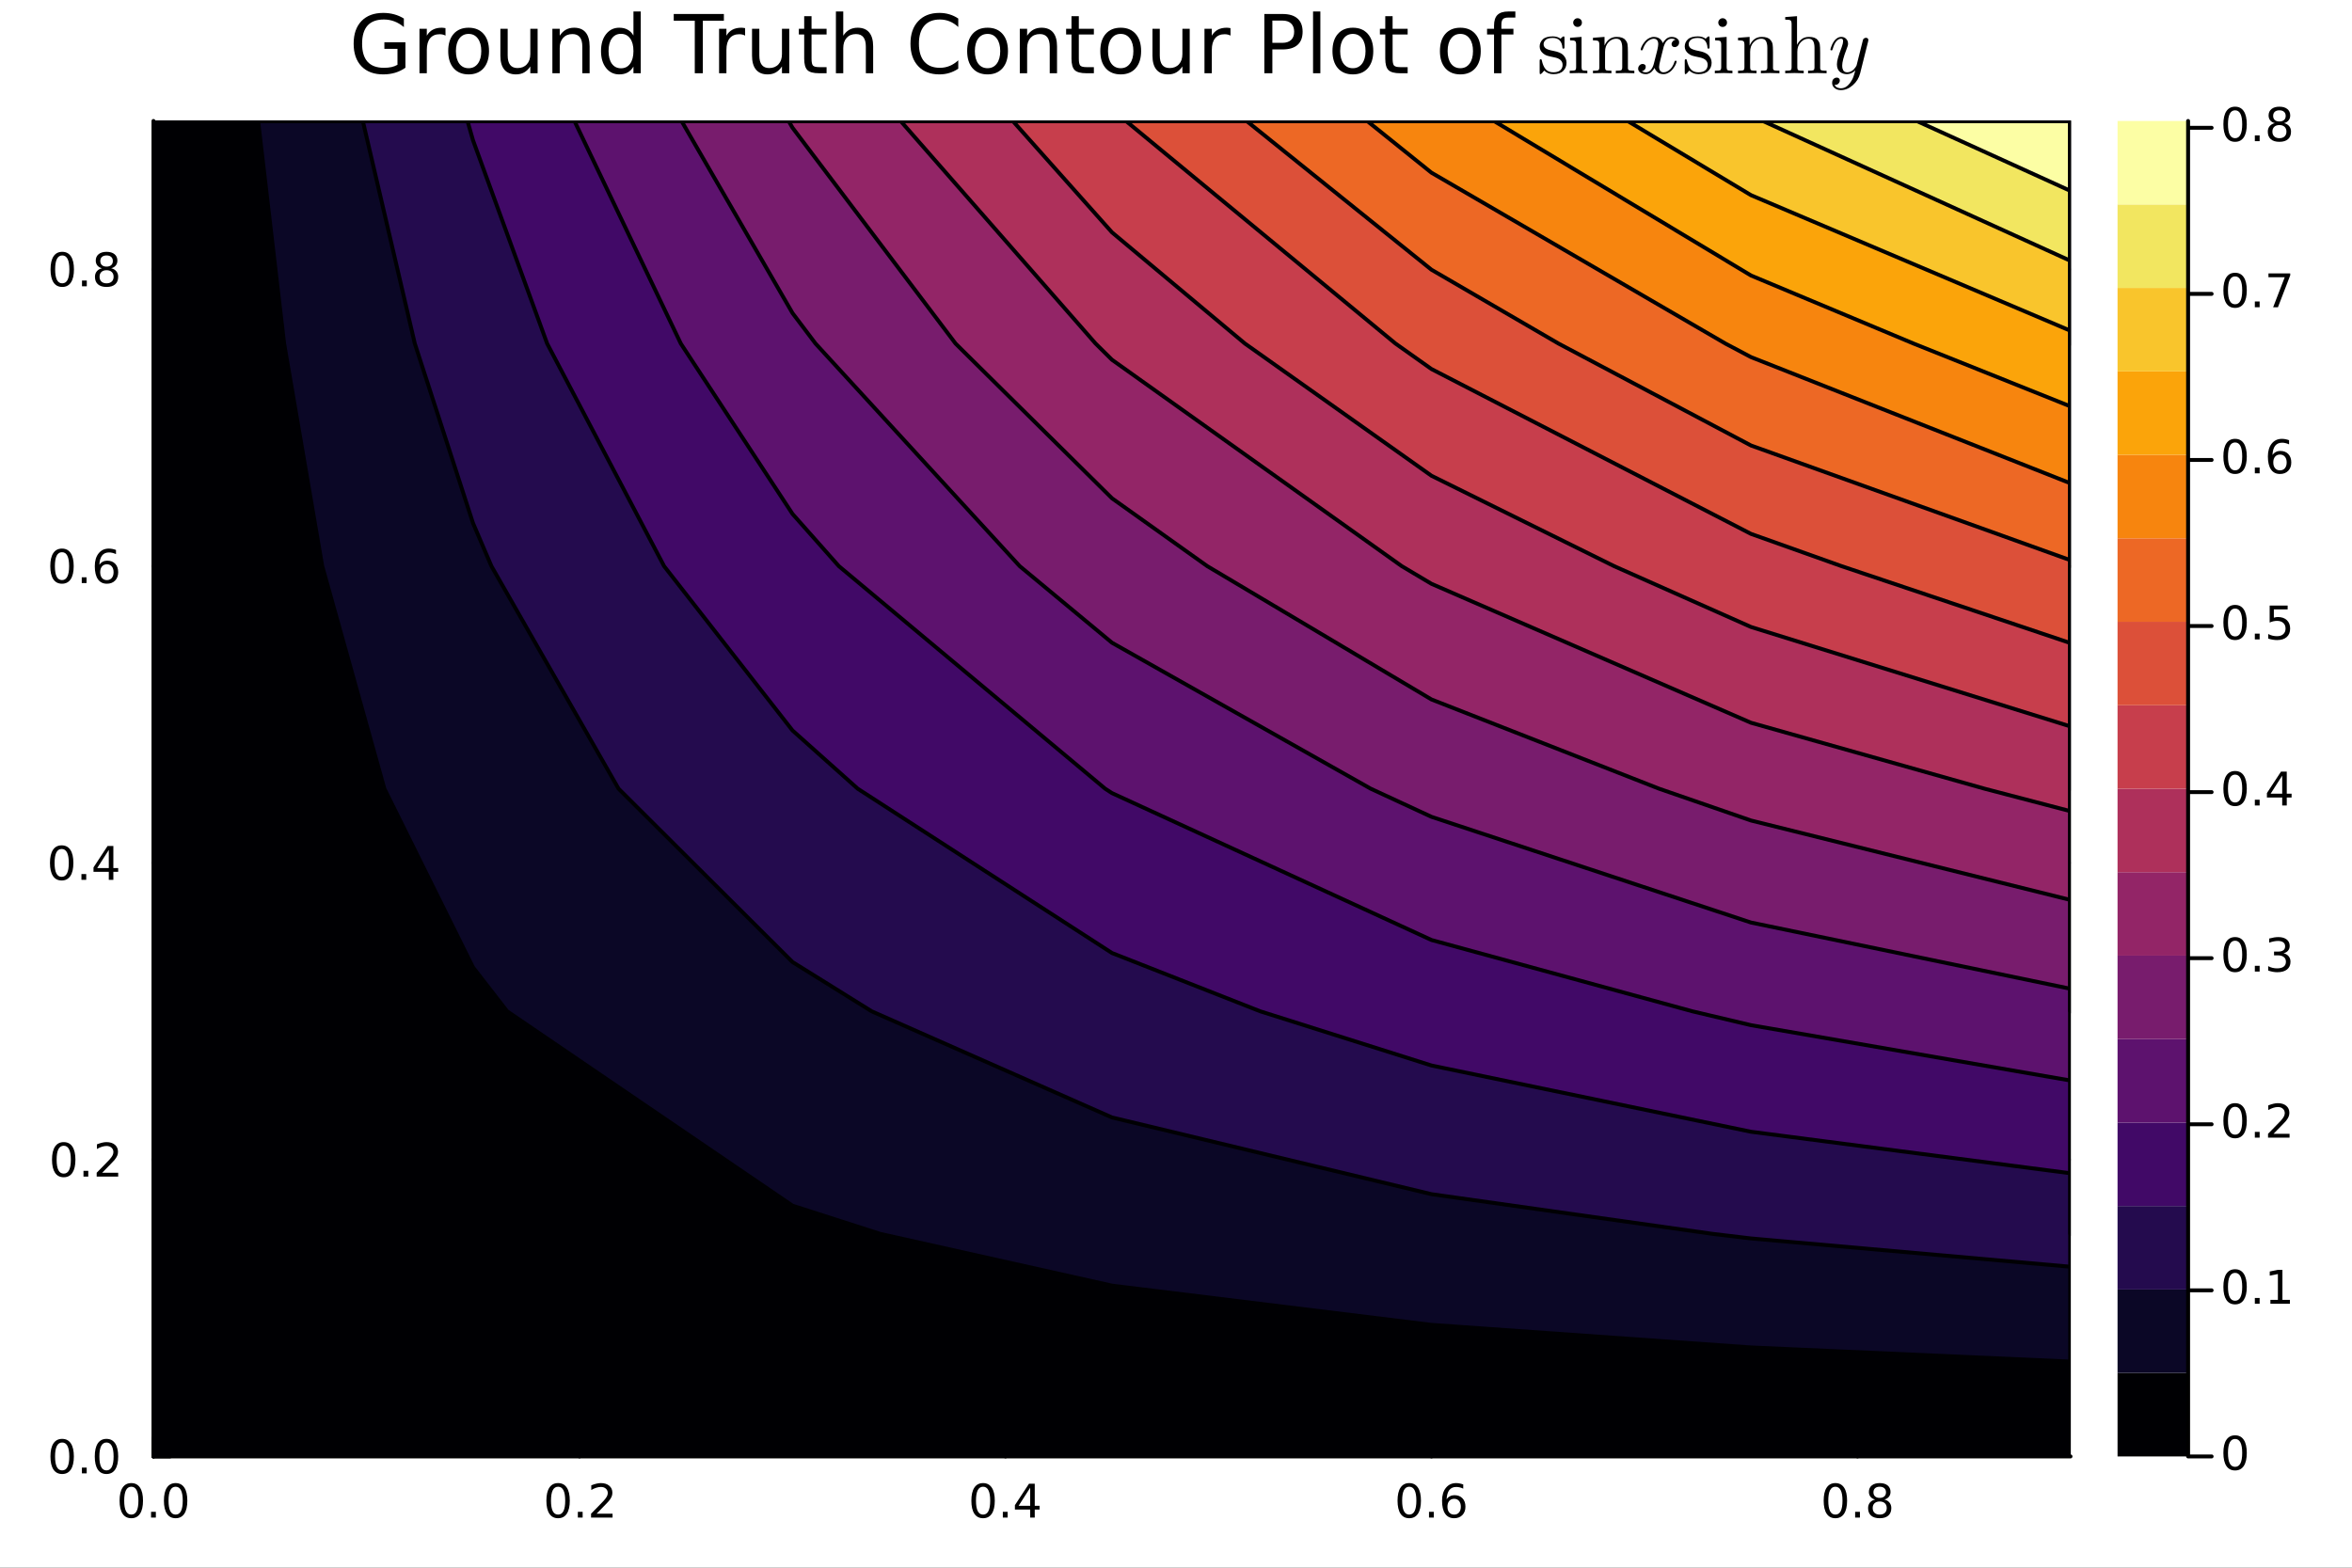 <?xml version="1.0" encoding="utf-8"?>
<svg xmlns="http://www.w3.org/2000/svg" xmlns:xlink="http://www.w3.org/1999/xlink" width="600" height="400" viewBox="0 0 2400 1600">
<rect x="0" y="0" width="2400" height="1600" fill="#333333" stroke="none"/>
<defs>
  <clipPath id="clip920">
    <rect x="0" y="0" width="2400" height="1600"/>
  </clipPath>
</defs>
<path clip-path="url(#clip920)" d="M0 1600 L2400 1600 L2400 0 L0 0  Z" fill="#ffffff" fill-rule="evenodd" fill-opacity="1"/>
<defs>
  <clipPath id="clip921">
    <rect x="480" y="0" width="1681" height="1600"/>
  </clipPath>
</defs>
<path clip-path="url(#clip920)" d="M156.598 1486.45 L2112.76 1486.45 L2112.76 123.472 L156.598 123.472  Z" fill="#ffffff" fill-rule="evenodd" fill-opacity="1"/>
<defs>
  <clipPath id="clip922">
    <rect x="156" y="123" width="1957" height="1364"/>
  </clipPath>
</defs>
<polyline clip-path="url(#clip922)" style="stroke:#000000; stroke-linecap:round; stroke-linejoin:round; stroke-width:2; stroke-opacity:0.1; fill:none" points="156.598,1486.45 156.598,123.472 "/>
<polyline clip-path="url(#clip922)" style="stroke:#000000; stroke-linecap:round; stroke-linejoin:round; stroke-width:2; stroke-opacity:0.1; fill:none" points="591.3,1486.45 591.3,123.472 "/>
<polyline clip-path="url(#clip922)" style="stroke:#000000; stroke-linecap:round; stroke-linejoin:round; stroke-width:2; stroke-opacity:0.1; fill:none" points="1026,1486.45 1026,123.472 "/>
<polyline clip-path="url(#clip922)" style="stroke:#000000; stroke-linecap:round; stroke-linejoin:round; stroke-width:2; stroke-opacity:0.1; fill:none" points="1460.7,1486.45 1460.7,123.472 "/>
<polyline clip-path="url(#clip922)" style="stroke:#000000; stroke-linecap:round; stroke-linejoin:round; stroke-width:2; stroke-opacity:0.1; fill:none" points="1895.41,1486.45 1895.41,123.472 "/>
<polyline clip-path="url(#clip920)" style="stroke:#000000; stroke-linecap:round; stroke-linejoin:round; stroke-width:4; stroke-opacity:1; fill:none" points="156.598,1486.45 2112.76,1486.45 "/>
<polyline clip-path="url(#clip920)" style="stroke:#000000; stroke-linecap:round; stroke-linejoin:round; stroke-width:4; stroke-opacity:1; fill:none" points="156.598,1486.45 156.598,1467.55 "/>
<polyline clip-path="url(#clip920)" style="stroke:#000000; stroke-linecap:round; stroke-linejoin:round; stroke-width:4; stroke-opacity:1; fill:none" points="591.3,1486.45 591.3,1467.55 "/>
<polyline clip-path="url(#clip920)" style="stroke:#000000; stroke-linecap:round; stroke-linejoin:round; stroke-width:4; stroke-opacity:1; fill:none" points="1026,1486.45 1026,1467.55 "/>
<polyline clip-path="url(#clip920)" style="stroke:#000000; stroke-linecap:round; stroke-linejoin:round; stroke-width:4; stroke-opacity:1; fill:none" points="1460.7,1486.45 1460.7,1467.55 "/>
<polyline clip-path="url(#clip920)" style="stroke:#000000; stroke-linecap:round; stroke-linejoin:round; stroke-width:4; stroke-opacity:1; fill:none" points="1895.41,1486.45 1895.41,1467.55 "/>
<path clip-path="url(#clip920)" d="M133.983 1517.37 Q130.372 1517.37 128.543 1520.93 Q126.737 1524.47 126.737 1531.6 Q126.737 1538.71 128.543 1542.27 Q130.372 1545.82 133.983 1545.82 Q137.617 1545.82 139.422 1542.27 Q141.251 1538.71 141.251 1531.6 Q141.251 1524.47 139.422 1520.93 Q137.617 1517.37 133.983 1517.37 M133.983 1513.66 Q139.793 1513.66 142.848 1518.27 Q145.927 1522.85 145.927 1531.6 Q145.927 1540.33 142.848 1544.94 Q139.793 1549.52 133.983 1549.52 Q128.172 1549.52 125.094 1544.94 Q122.038 1540.33 122.038 1531.6 Q122.038 1522.85 125.094 1518.27 Q128.172 1513.66 133.983 1513.66 Z" fill="#000000" fill-rule="nonzero" fill-opacity="1" /><path clip-path="url(#clip920)" d="M154.145 1542.97 L159.029 1542.97 L159.029 1548.85 L154.145 1548.85 L154.145 1542.97 Z" fill="#000000" fill-rule="nonzero" fill-opacity="1" /><path clip-path="url(#clip920)" d="M179.214 1517.37 Q175.603 1517.37 173.774 1520.93 Q171.969 1524.47 171.969 1531.6 Q171.969 1538.71 173.774 1542.27 Q175.603 1545.82 179.214 1545.82 Q182.848 1545.82 184.654 1542.27 Q186.482 1538.71 186.482 1531.6 Q186.482 1524.47 184.654 1520.93 Q182.848 1517.37 179.214 1517.37 M179.214 1513.66 Q185.024 1513.66 188.08 1518.27 Q191.158 1522.85 191.158 1531.6 Q191.158 1540.33 188.08 1544.94 Q185.024 1549.52 179.214 1549.52 Q173.404 1549.52 170.325 1544.94 Q167.269 1540.33 167.269 1531.6 Q167.269 1522.85 170.325 1518.27 Q173.404 1513.66 179.214 1513.66 Z" fill="#000000" fill-rule="nonzero" fill-opacity="1" /><path clip-path="url(#clip920)" d="M569.483 1517.37 Q565.872 1517.37 564.043 1520.93 Q562.238 1524.47 562.238 1531.6 Q562.238 1538.71 564.043 1542.27 Q565.872 1545.82 569.483 1545.82 Q573.117 1545.82 574.923 1542.27 Q576.751 1538.71 576.751 1531.6 Q576.751 1524.47 574.923 1520.93 Q573.117 1517.37 569.483 1517.37 M569.483 1513.66 Q575.293 1513.66 578.349 1518.27 Q581.427 1522.85 581.427 1531.6 Q581.427 1540.33 578.349 1544.94 Q575.293 1549.52 569.483 1549.52 Q563.673 1549.52 560.594 1544.94 Q557.539 1540.33 557.539 1531.6 Q557.539 1522.85 560.594 1518.27 Q563.673 1513.66 569.483 1513.66 Z" fill="#000000" fill-rule="nonzero" fill-opacity="1" /><path clip-path="url(#clip920)" d="M589.645 1542.97 L594.529 1542.97 L594.529 1548.85 L589.645 1548.85 L589.645 1542.97 Z" fill="#000000" fill-rule="nonzero" fill-opacity="1" /><path clip-path="url(#clip920)" d="M608.742 1544.91 L625.061 1544.91 L625.061 1548.85 L603.117 1548.85 L603.117 1544.91 Q605.779 1542.16 610.362 1537.53 Q614.969 1532.88 616.149 1531.53 Q618.395 1529.01 619.274 1527.27 Q620.177 1525.51 620.177 1523.82 Q620.177 1521.07 618.233 1519.33 Q616.311 1517.6 613.21 1517.6 Q611.01 1517.6 608.557 1518.36 Q606.126 1519.13 603.348 1520.68 L603.348 1515.95 Q606.173 1514.82 608.626 1514.24 Q611.08 1513.66 613.117 1513.66 Q618.487 1513.66 621.682 1516.35 Q624.876 1519.03 624.876 1523.52 Q624.876 1525.65 624.066 1527.57 Q623.279 1529.47 621.172 1532.07 Q620.594 1532.74 617.492 1535.95 Q614.39 1539.15 608.742 1544.91 Z" fill="#000000" fill-rule="nonzero" fill-opacity="1" /><path clip-path="url(#clip920)" d="M1003.14 1517.37 Q999.532 1517.37 997.703 1520.93 Q995.898 1524.47 995.898 1531.6 Q995.898 1538.71 997.703 1542.27 Q999.532 1545.82 1003.14 1545.82 Q1006.78 1545.82 1008.58 1542.27 Q1010.41 1538.71 1010.41 1531.6 Q1010.41 1524.47 1008.58 1520.93 Q1006.78 1517.37 1003.14 1517.37 M1003.14 1513.66 Q1008.95 1513.66 1012.01 1518.27 Q1015.09 1522.85 1015.09 1531.6 Q1015.09 1540.33 1012.01 1544.94 Q1008.95 1549.52 1003.14 1549.52 Q997.333 1549.52 994.254 1544.94 Q991.199 1540.33 991.199 1531.6 Q991.199 1522.85 994.254 1518.27 Q997.333 1513.66 1003.14 1513.66 Z" fill="#000000" fill-rule="nonzero" fill-opacity="1" /><path clip-path="url(#clip920)" d="M1023.3 1542.97 L1028.19 1542.97 L1028.19 1548.85 L1023.3 1548.85 L1023.3 1542.97 Z" fill="#000000" fill-rule="nonzero" fill-opacity="1" /><path clip-path="url(#clip920)" d="M1051.22 1518.36 L1039.42 1536.81 L1051.22 1536.81 L1051.22 1518.36 M1049.99 1514.29 L1055.87 1514.29 L1055.87 1536.81 L1060.8 1536.81 L1060.8 1540.7 L1055.87 1540.7 L1055.87 1548.85 L1051.22 1548.85 L1051.22 1540.7 L1035.62 1540.7 L1035.62 1536.19 L1049.99 1514.29 Z" fill="#000000" fill-rule="nonzero" fill-opacity="1" /><path clip-path="url(#clip920)" d="M1438.01 1517.37 Q1434.4 1517.37 1432.57 1520.93 Q1430.76 1524.47 1430.76 1531.6 Q1430.76 1538.71 1432.57 1542.27 Q1434.4 1545.82 1438.01 1545.82 Q1441.64 1545.82 1443.45 1542.27 Q1445.28 1538.71 1445.28 1531.6 Q1445.28 1524.47 1443.45 1520.93 Q1441.64 1517.37 1438.01 1517.37 M1438.01 1513.66 Q1443.82 1513.66 1446.87 1518.27 Q1449.95 1522.85 1449.95 1531.6 Q1449.95 1540.33 1446.87 1544.94 Q1443.82 1549.52 1438.01 1549.52 Q1432.2 1549.52 1429.12 1544.94 Q1426.06 1540.33 1426.06 1531.6 Q1426.06 1522.85 1429.12 1518.27 Q1432.2 1513.66 1438.01 1513.66 Z" fill="#000000" fill-rule="nonzero" fill-opacity="1" /><path clip-path="url(#clip920)" d="M1458.17 1542.97 L1463.05 1542.97 L1463.05 1548.85 L1458.17 1548.85 L1458.17 1542.97 Z" fill="#000000" fill-rule="nonzero" fill-opacity="1" /><path clip-path="url(#clip920)" d="M1483.82 1529.7 Q1480.67 1529.7 1478.82 1531.86 Q1476.99 1534.01 1476.99 1537.76 Q1476.99 1541.49 1478.82 1543.66 Q1480.67 1545.82 1483.82 1545.82 Q1486.96 1545.82 1488.79 1543.66 Q1490.65 1541.49 1490.65 1537.76 Q1490.65 1534.01 1488.79 1531.86 Q1486.96 1529.7 1483.82 1529.7 M1493.1 1515.05 L1493.1 1519.31 Q1491.34 1518.48 1489.53 1518.04 Q1487.75 1517.6 1485.99 1517.6 Q1481.36 1517.6 1478.91 1520.72 Q1476.48 1523.85 1476.13 1530.17 Q1477.5 1528.15 1479.56 1527.09 Q1481.62 1526 1484.09 1526 Q1489.3 1526 1492.31 1529.17 Q1495.34 1532.32 1495.34 1537.76 Q1495.34 1543.08 1492.2 1546.3 Q1489.05 1549.52 1483.82 1549.52 Q1477.82 1549.52 1474.65 1544.94 Q1471.48 1540.33 1471.48 1531.6 Q1471.48 1523.41 1475.37 1518.55 Q1479.26 1513.66 1485.81 1513.66 Q1487.57 1513.66 1489.35 1514.01 Q1491.15 1514.36 1493.1 1515.05 Z" fill="#000000" fill-rule="nonzero" fill-opacity="1" /><path clip-path="url(#clip920)" d="M1872.84 1517.37 Q1869.22 1517.37 1867.4 1520.93 Q1865.59 1524.47 1865.59 1531.6 Q1865.59 1538.71 1867.4 1542.27 Q1869.22 1545.82 1872.84 1545.82 Q1876.47 1545.82 1878.28 1542.27 Q1880.1 1538.71 1880.1 1531.6 Q1880.1 1524.47 1878.28 1520.93 Q1876.47 1517.37 1872.84 1517.37 M1872.84 1513.66 Q1878.65 1513.66 1881.7 1518.27 Q1884.78 1522.85 1884.78 1531.6 Q1884.78 1540.33 1881.7 1544.94 Q1878.65 1549.52 1872.84 1549.52 Q1867.03 1549.52 1863.95 1544.94 Q1860.89 1540.33 1860.89 1531.6 Q1860.89 1522.85 1863.95 1518.27 Q1867.03 1513.66 1872.84 1513.66 Z" fill="#000000" fill-rule="nonzero" fill-opacity="1" /><path clip-path="url(#clip920)" d="M1893 1542.97 L1897.88 1542.97 L1897.88 1548.85 L1893 1548.85 L1893 1542.97 Z" fill="#000000" fill-rule="nonzero" fill-opacity="1" /><path clip-path="url(#clip920)" d="M1918.07 1532.44 Q1914.73 1532.44 1912.81 1534.22 Q1910.91 1536 1910.91 1539.13 Q1910.91 1542.25 1912.81 1544.03 Q1914.73 1545.82 1918.07 1545.82 Q1921.4 1545.82 1923.32 1544.03 Q1925.24 1542.23 1925.24 1539.13 Q1925.24 1536 1923.32 1534.22 Q1921.42 1532.44 1918.07 1532.44 M1913.39 1530.45 Q1910.38 1529.7 1908.69 1527.64 Q1907.03 1525.58 1907.03 1522.62 Q1907.03 1518.48 1909.97 1516.07 Q1912.93 1513.66 1918.07 1513.66 Q1923.23 1513.66 1926.17 1516.07 Q1929.11 1518.48 1929.11 1522.62 Q1929.11 1525.58 1927.42 1527.64 Q1925.75 1529.7 1922.77 1530.45 Q1926.15 1531.23 1928.02 1533.52 Q1929.92 1535.82 1929.92 1539.13 Q1929.92 1544.15 1926.84 1546.83 Q1923.78 1549.52 1918.07 1549.52 Q1912.35 1549.52 1909.27 1546.83 Q1906.22 1544.15 1906.22 1539.13 Q1906.22 1535.82 1908.11 1533.52 Q1910.01 1531.23 1913.39 1530.45 M1911.68 1523.06 Q1911.68 1525.75 1913.34 1527.25 Q1915.03 1528.76 1918.07 1528.76 Q1921.08 1528.76 1922.77 1527.25 Q1924.48 1525.75 1924.48 1523.06 Q1924.48 1520.38 1922.77 1518.87 Q1921.08 1517.37 1918.07 1517.37 Q1915.03 1517.37 1913.34 1518.87 Q1911.68 1520.38 1911.68 1523.06 Z" fill="#000000" fill-rule="nonzero" fill-opacity="1" /><polyline clip-path="url(#clip922)" style="stroke:#000000; stroke-linecap:round; stroke-linejoin:round; stroke-width:2; stroke-opacity:0.1; fill:none" points="156.598,1486.45 2112.76,1486.45 "/>
<polyline clip-path="url(#clip922)" style="stroke:#000000; stroke-linecap:round; stroke-linejoin:round; stroke-width:2; stroke-opacity:0.1; fill:none" points="156.598,1183.56 2112.76,1183.56 "/>
<polyline clip-path="url(#clip922)" style="stroke:#000000; stroke-linecap:round; stroke-linejoin:round; stroke-width:2; stroke-opacity:0.1; fill:none" points="156.598,880.681 2112.76,880.681 "/>
<polyline clip-path="url(#clip922)" style="stroke:#000000; stroke-linecap:round; stroke-linejoin:round; stroke-width:2; stroke-opacity:0.1; fill:none" points="156.598,577.797 2112.76,577.797 "/>
<polyline clip-path="url(#clip922)" style="stroke:#000000; stroke-linecap:round; stroke-linejoin:round; stroke-width:2; stroke-opacity:0.1; fill:none" points="156.598,274.914 2112.76,274.914 "/>
<polyline clip-path="url(#clip920)" style="stroke:#000000; stroke-linecap:round; stroke-linejoin:round; stroke-width:4; stroke-opacity:1; fill:none" points="156.598,1486.45 156.598,123.472 "/>
<polyline clip-path="url(#clip920)" style="stroke:#000000; stroke-linecap:round; stroke-linejoin:round; stroke-width:4; stroke-opacity:1; fill:none" points="156.598,1486.45 173.431,1486.45 "/>
<polyline clip-path="url(#clip920)" style="stroke:#000000; stroke-linecap:round; stroke-linejoin:round; stroke-width:4; stroke-opacity:1; fill:none" points="156.598,1183.56 173.431,1183.56 "/>
<polyline clip-path="url(#clip920)" style="stroke:#000000; stroke-linecap:round; stroke-linejoin:round; stroke-width:4; stroke-opacity:1; fill:none" points="156.598,880.681 173.431,880.681 "/>
<polyline clip-path="url(#clip920)" style="stroke:#000000; stroke-linecap:round; stroke-linejoin:round; stroke-width:4; stroke-opacity:1; fill:none" points="156.598,577.797 173.431,577.797 "/>
<polyline clip-path="url(#clip920)" style="stroke:#000000; stroke-linecap:round; stroke-linejoin:round; stroke-width:4; stroke-opacity:1; fill:none" points="156.598,274.914 173.431,274.914 "/>
<path clip-path="url(#clip920)" d="M63.423 1472.25 Q59.812 1472.25 57.983 1475.81 Q56.177 1479.35 56.177 1486.48 Q56.177 1493.59 57.983 1497.15 Q59.812 1500.7 63.423 1500.7 Q67.057 1500.7 68.862 1497.15 Q70.691 1493.59 70.691 1486.48 Q70.691 1479.35 68.862 1475.81 Q67.057 1472.25 63.423 1472.25 M63.423 1468.54 Q69.233 1468.54 72.288 1473.15 Q75.367 1477.73 75.367 1486.48 Q75.367 1495.21 72.288 1499.82 Q69.233 1504.4 63.423 1504.4 Q57.612 1504.4 54.534 1499.82 Q51.478 1495.21 51.478 1486.48 Q51.478 1477.73 54.534 1473.15 Q57.612 1468.54 63.423 1468.54 Z" fill="#000000" fill-rule="nonzero" fill-opacity="1" /><path clip-path="url(#clip920)" d="M83.585 1497.85 L88.469 1497.85 L88.469 1503.73 L83.585 1503.73 L83.585 1497.85 Z" fill="#000000" fill-rule="nonzero" fill-opacity="1" /><path clip-path="url(#clip920)" d="M108.654 1472.25 Q105.043 1472.25 103.214 1475.81 Q101.409 1479.35 101.409 1486.48 Q101.409 1493.59 103.214 1497.15 Q105.043 1500.7 108.654 1500.7 Q112.288 1500.7 114.094 1497.15 Q115.922 1493.59 115.922 1486.48 Q115.922 1479.35 114.094 1475.81 Q112.288 1472.25 108.654 1472.25 M108.654 1468.54 Q114.464 1468.54 117.52 1473.15 Q120.598 1477.73 120.598 1486.48 Q120.598 1495.21 117.52 1499.82 Q114.464 1504.4 108.654 1504.4 Q102.844 1504.4 99.765 1499.82 Q96.71 1495.21 96.71 1486.48 Q96.71 1477.73 99.765 1473.15 Q102.844 1468.54 108.654 1468.54 Z" fill="#000000" fill-rule="nonzero" fill-opacity="1" /><path clip-path="url(#clip920)" d="M65.02 1169.36 Q61.409 1169.36 59.58 1172.93 Q57.775 1176.47 57.775 1183.6 Q57.775 1190.71 59.58 1194.27 Q61.409 1197.81 65.02 1197.81 Q68.654 1197.81 70.46 1194.27 Q72.288 1190.71 72.288 1183.6 Q72.288 1176.47 70.46 1172.93 Q68.654 1169.36 65.02 1169.36 M65.02 1165.66 Q70.83 1165.66 73.885 1170.27 Q76.964 1174.85 76.964 1183.6 Q76.964 1192.33 73.885 1196.93 Q70.83 1201.52 65.02 1201.52 Q59.21 1201.52 56.131 1196.93 Q53.075 1192.33 53.075 1183.6 Q53.075 1174.85 56.131 1170.27 Q59.21 1165.66 65.02 1165.66 Z" fill="#000000" fill-rule="nonzero" fill-opacity="1" /><path clip-path="url(#clip920)" d="M85.182 1194.96 L90.066 1194.96 L90.066 1200.84 L85.182 1200.84 L85.182 1194.96 Z" fill="#000000" fill-rule="nonzero" fill-opacity="1" /><path clip-path="url(#clip920)" d="M104.279 1196.91 L120.598 1196.91 L120.598 1200.84 L98.654 1200.84 L98.654 1196.91 Q101.316 1194.15 105.899 1189.52 Q110.506 1184.87 111.686 1183.53 Q113.932 1181.01 114.811 1179.27 Q115.714 1177.51 115.714 1175.82 Q115.714 1173.07 113.77 1171.33 Q111.848 1169.59 108.746 1169.59 Q106.547 1169.59 104.094 1170.36 Q101.663 1171.12 98.885 1172.67 L98.885 1167.95 Q101.709 1166.82 104.163 1166.24 Q106.617 1165.66 108.654 1165.66 Q114.024 1165.66 117.219 1168.34 Q120.413 1171.03 120.413 1175.52 Q120.413 1177.65 119.603 1179.57 Q118.816 1181.47 116.709 1184.06 Q116.131 1184.73 113.029 1187.95 Q109.927 1191.15 104.279 1196.91 Z" fill="#000000" fill-rule="nonzero" fill-opacity="1" /><path clip-path="url(#clip920)" d="M62.937 866.48 Q59.325 866.48 57.497 870.044 Q55.691 873.586 55.691 880.716 Q55.691 887.822 57.497 891.387 Q59.325 894.928 62.937 894.928 Q66.571 894.928 68.376 891.387 Q70.205 887.822 70.205 880.716 Q70.205 873.586 68.376 870.044 Q66.571 866.48 62.937 866.48 M62.937 862.776 Q68.747 862.776 71.802 867.382 Q74.881 871.966 74.881 880.716 Q74.881 889.442 71.802 894.049 Q68.747 898.632 62.937 898.632 Q57.126 898.632 54.048 894.049 Q50.992 889.442 50.992 880.716 Q50.992 871.966 54.048 867.382 Q57.126 862.776 62.937 862.776 Z" fill="#000000" fill-rule="nonzero" fill-opacity="1" /><path clip-path="url(#clip920)" d="M83.098 892.081 L87.983 892.081 L87.983 897.961 L83.098 897.961 L83.098 892.081 Z" fill="#000000" fill-rule="nonzero" fill-opacity="1" /><path clip-path="url(#clip920)" d="M111.015 867.475 L99.21 885.924 L111.015 885.924 L111.015 867.475 M109.788 863.401 L115.668 863.401 L115.668 885.924 L120.598 885.924 L120.598 889.813 L115.668 889.813 L115.668 897.961 L111.015 897.961 L111.015 889.813 L95.413 889.813 L95.413 885.299 L109.788 863.401 Z" fill="#000000" fill-rule="nonzero" fill-opacity="1" /><path clip-path="url(#clip920)" d="M63.261 563.596 Q59.65 563.596 57.821 567.161 Q56.015 570.703 56.015 577.832 Q56.015 584.939 57.821 588.503 Q59.65 592.045 63.261 592.045 Q66.895 592.045 68.7 588.503 Q70.529 584.939 70.529 577.832 Q70.529 570.703 68.7 567.161 Q66.895 563.596 63.261 563.596 M63.261 559.892 Q69.071 559.892 72.126 564.499 Q75.205 569.082 75.205 577.832 Q75.205 586.559 72.126 591.165 Q69.071 595.749 63.261 595.749 Q57.45 595.749 54.372 591.165 Q51.316 586.559 51.316 577.832 Q51.316 569.082 54.372 564.499 Q57.45 559.892 63.261 559.892 Z" fill="#000000" fill-rule="nonzero" fill-opacity="1" /><path clip-path="url(#clip920)" d="M83.422 589.198 L88.307 589.198 L88.307 595.077 L83.422 595.077 L83.422 589.198 Z" fill="#000000" fill-rule="nonzero" fill-opacity="1" /><path clip-path="url(#clip920)" d="M109.071 575.934 Q105.922 575.934 104.071 578.087 Q102.242 580.239 102.242 583.989 Q102.242 587.716 104.071 589.892 Q105.922 592.045 109.071 592.045 Q112.219 592.045 114.047 589.892 Q115.899 587.716 115.899 583.989 Q115.899 580.239 114.047 578.087 Q112.219 575.934 109.071 575.934 M118.353 561.281 L118.353 565.54 Q116.594 564.707 114.788 564.267 Q113.006 563.828 111.246 563.828 Q106.617 563.828 104.163 566.953 Q101.733 570.078 101.385 576.397 Q102.751 574.383 104.811 573.318 Q106.871 572.23 109.348 572.23 Q114.557 572.23 117.566 575.402 Q120.598 578.55 120.598 583.989 Q120.598 589.314 117.45 592.531 Q114.302 595.749 109.071 595.749 Q103.075 595.749 99.904 591.165 Q96.733 586.559 96.733 577.832 Q96.733 569.638 100.621 564.777 Q104.51 559.892 111.061 559.892 Q112.82 559.892 114.603 560.24 Q116.408 560.587 118.353 561.281 Z" fill="#000000" fill-rule="nonzero" fill-opacity="1" /><path clip-path="url(#clip920)" d="M63.515 260.713 Q59.904 260.713 58.075 264.277 Q56.27 267.819 56.27 274.949 Q56.27 282.055 58.075 285.62 Q59.904 289.161 63.515 289.161 Q67.149 289.161 68.955 285.62 Q70.784 282.055 70.784 274.949 Q70.784 267.819 68.955 264.277 Q67.149 260.713 63.515 260.713 M63.515 257.009 Q69.325 257.009 72.381 261.615 Q75.46 266.199 75.46 274.949 Q75.46 283.675 72.381 288.282 Q69.325 292.865 63.515 292.865 Q57.705 292.865 54.626 288.282 Q51.571 283.675 51.571 274.949 Q51.571 266.199 54.626 261.615 Q57.705 257.009 63.515 257.009 Z" fill="#000000" fill-rule="nonzero" fill-opacity="1" /><path clip-path="url(#clip920)" d="M83.677 286.314 L88.561 286.314 L88.561 292.194 L83.677 292.194 L83.677 286.314 Z" fill="#000000" fill-rule="nonzero" fill-opacity="1" /><path clip-path="url(#clip920)" d="M108.746 275.782 Q105.413 275.782 103.492 277.564 Q101.594 279.347 101.594 282.472 Q101.594 285.597 103.492 287.379 Q105.413 289.161 108.746 289.161 Q112.08 289.161 114.001 287.379 Q115.922 285.574 115.922 282.472 Q115.922 279.347 114.001 277.564 Q112.103 275.782 108.746 275.782 M104.071 273.791 Q101.061 273.05 99.371 270.99 Q97.705 268.93 97.705 265.967 Q97.705 261.824 100.645 259.416 Q103.608 257.009 108.746 257.009 Q113.908 257.009 116.848 259.416 Q119.788 261.824 119.788 265.967 Q119.788 268.93 118.098 270.99 Q116.432 273.05 113.445 273.791 Q116.825 274.578 118.7 276.87 Q120.598 279.162 120.598 282.472 Q120.598 287.495 117.52 290.18 Q114.464 292.865 108.746 292.865 Q103.029 292.865 99.95 290.18 Q96.895 287.495 96.895 282.472 Q96.895 279.162 98.793 276.87 Q100.691 274.578 104.071 273.791 M102.358 266.407 Q102.358 269.092 104.024 270.597 Q105.714 272.101 108.746 272.101 Q111.756 272.101 113.445 270.597 Q115.158 269.092 115.158 266.407 Q115.158 263.722 113.445 262.217 Q111.756 260.713 108.746 260.713 Q105.714 260.713 104.024 262.217 Q102.358 263.722 102.358 266.407 Z" fill="#000000" fill-rule="nonzero" fill-opacity="1" /><path clip-path="url(#clip920)" d="M405.589 66.124 L405.589 49.88 L392.221 49.88 L392.221 43.155 L413.691 43.155 L413.691 69.122 Q408.952 72.484 403.24 74.226 Q397.528 75.927 391.047 75.927 Q376.869 75.927 368.848 67.663 Q360.867 59.359 360.867 44.573 Q360.867 29.747 368.848 21.483 Q376.869 13.179 391.047 13.179 Q396.961 13.179 402.268 14.637 Q407.615 16.095 412.111 18.931 L412.111 27.64 Q407.574 23.792 402.47 21.848 Q397.366 19.903 391.735 19.903 Q380.636 19.903 375.046 26.101 Q369.496 32.299 369.496 44.573 Q369.496 56.807 375.046 63.005 Q380.636 69.203 391.735 69.203 Q396.07 69.203 399.473 68.473 Q402.875 67.704 405.589 66.124 Z" fill="#000000" fill-rule="nonzero" fill-opacity="1" /><path clip-path="url(#clip920)" d="M454.605 36.35 Q453.35 35.621 451.851 35.297 Q450.392 34.932 448.61 34.932 Q442.291 34.932 438.888 39.064 Q435.526 43.155 435.526 50.852 L435.526 74.752 L428.031 74.752 L428.031 29.382 L435.526 29.382 L435.526 36.431 Q437.875 32.299 441.643 30.314 Q445.41 28.288 450.798 28.288 Q451.567 28.288 452.499 28.41 Q453.431 28.491 454.565 28.694 L454.605 36.35 Z" fill="#000000" fill-rule="nonzero" fill-opacity="1" /><path clip-path="url(#clip920)" d="M478.182 34.608 Q472.186 34.608 468.703 39.307 Q465.219 43.965 465.219 52.108 Q465.219 60.25 468.662 64.949 Q472.146 69.608 478.182 69.608 Q484.137 69.608 487.62 64.909 Q491.104 60.21 491.104 52.108 Q491.104 44.047 487.62 39.347 Q484.137 34.608 478.182 34.608 M478.182 28.288 Q487.904 28.288 493.454 34.608 Q499.003 40.927 499.003 52.108 Q499.003 63.248 493.454 69.608 Q487.904 75.927 478.182 75.927 Q468.419 75.927 462.869 69.608 Q457.36 63.248 457.36 52.108 Q457.36 40.927 462.869 34.608 Q468.419 28.288 478.182 28.288 Z" fill="#000000" fill-rule="nonzero" fill-opacity="1" /><path clip-path="url(#clip920)" d="M510.589 56.847 L510.589 29.382 L518.043 29.382 L518.043 56.564 Q518.043 63.005 520.554 66.245 Q523.066 69.446 528.089 69.446 Q534.125 69.446 537.608 65.597 Q541.133 61.749 541.133 55.105 L541.133 29.382 L548.586 29.382 L548.586 74.752 L541.133 74.752 L541.133 67.785 Q538.419 71.917 534.813 73.942 Q531.249 75.927 526.509 75.927 Q518.691 75.927 514.64 71.066 Q510.589 66.205 510.589 56.847 M529.345 28.288 L529.345 28.288 Z" fill="#000000" fill-rule="nonzero" fill-opacity="1" /><path clip-path="url(#clip920)" d="M601.653 47.368 L601.653 74.752 L594.2 74.752 L594.2 47.611 Q594.2 41.17 591.688 37.97 Q589.176 34.77 584.153 34.77 Q578.117 34.77 574.634 38.618 Q571.15 42.467 571.15 49.11 L571.15 74.752 L563.656 74.752 L563.656 29.382 L571.15 29.382 L571.15 36.431 Q573.824 32.339 577.429 30.314 Q581.075 28.288 585.814 28.288 Q593.632 28.288 597.643 33.15 Q601.653 37.97 601.653 47.368 Z" fill="#000000" fill-rule="nonzero" fill-opacity="1" /><path clip-path="url(#clip920)" d="M646.375 36.269 L646.375 11.72 L653.829 11.72 L653.829 74.752 L646.375 74.752 L646.375 67.947 Q644.026 71.998 640.42 73.983 Q636.856 75.927 631.832 75.927 Q623.609 75.927 618.424 69.365 Q613.279 62.802 613.279 52.108 Q613.279 41.413 618.424 34.851 Q623.609 28.288 631.832 28.288 Q636.856 28.288 640.42 30.273 Q644.026 32.218 646.375 36.269 M620.976 52.108 Q620.976 60.331 624.338 65.03 Q627.741 69.689 633.655 69.689 Q639.57 69.689 642.972 65.03 Q646.375 60.331 646.375 52.108 Q646.375 43.884 642.972 39.226 Q639.57 34.527 633.655 34.527 Q627.741 34.527 624.338 39.226 Q620.976 43.884 620.976 52.108 Z" fill="#000000" fill-rule="nonzero" fill-opacity="1" /><path clip-path="url(#clip920)" d="M687.492 14.272 L738.655 14.272 L738.655 21.159 L717.185 21.159 L717.185 74.752 L708.962 74.752 L708.962 21.159 L687.492 21.159 L687.492 14.272 Z" fill="#000000" fill-rule="nonzero" fill-opacity="1" /><path clip-path="url(#clip920)" d="M760.327 36.35 Q759.071 35.621 757.573 35.297 Q756.114 34.932 754.332 34.932 Q748.012 34.932 744.61 39.064 Q741.247 43.155 741.247 50.852 L741.247 74.752 L733.753 74.752 L733.753 29.382 L741.247 29.382 L741.247 36.431 Q743.597 32.299 747.364 30.314 Q751.132 28.288 756.519 28.288 Q757.289 28.288 758.221 28.41 Q759.152 28.491 760.287 28.694 L760.327 36.35 Z" fill="#000000" fill-rule="nonzero" fill-opacity="1" /><path clip-path="url(#clip920)" d="M767.376 56.847 L767.376 29.382 L774.829 29.382 L774.829 56.564 Q774.829 63.005 777.341 66.245 Q779.853 69.446 784.876 69.446 Q790.911 69.446 794.395 65.597 Q797.92 61.749 797.92 55.105 L797.92 29.382 L805.373 29.382 L805.373 74.752 L797.92 74.752 L797.92 67.785 Q795.205 71.917 791.6 73.942 Q788.035 75.927 783.296 75.927 Q775.478 75.927 771.427 71.066 Q767.376 66.205 767.376 56.847 M786.131 28.288 L786.131 28.288 Z" fill="#000000" fill-rule="nonzero" fill-opacity="1" /><path clip-path="url(#clip920)" d="M828.099 16.5 L828.099 29.382 L843.452 29.382 L843.452 35.175 L828.099 35.175 L828.099 59.804 Q828.099 65.354 829.598 66.934 Q831.137 68.514 835.795 68.514 L843.452 68.514 L843.452 74.752 L835.795 74.752 Q827.167 74.752 823.886 71.552 Q820.605 68.311 820.605 59.804 L820.605 35.175 L815.136 35.175 L815.136 29.382 L820.605 29.382 L820.605 16.5 L828.099 16.5 Z" fill="#000000" fill-rule="nonzero" fill-opacity="1" /><path clip-path="url(#clip920)" d="M890.969 47.368 L890.969 74.752 L883.515 74.752 L883.515 47.611 Q883.515 41.17 881.004 37.97 Q878.492 34.77 873.469 34.77 Q867.433 34.77 863.949 38.618 Q860.466 42.467 860.466 49.11 L860.466 74.752 L852.971 74.752 L852.971 11.72 L860.466 11.72 L860.466 36.431 Q863.139 32.339 866.744 30.314 Q870.39 28.288 875.13 28.288 Q882.948 28.288 886.958 33.15 Q890.969 37.97 890.969 47.368 Z" fill="#000000" fill-rule="nonzero" fill-opacity="1" /><path clip-path="url(#clip920)" d="M977.82 18.931 L977.82 27.559 Q973.688 23.711 968.989 21.807 Q964.331 19.903 959.065 19.903 Q948.694 19.903 943.185 26.263 Q937.676 32.582 937.676 44.573 Q937.676 56.523 943.185 62.883 Q948.694 69.203 959.065 69.203 Q964.331 69.203 968.989 67.299 Q973.688 65.395 977.82 61.546 L977.82 70.094 Q973.526 73.01 968.706 74.469 Q963.926 75.927 958.578 75.927 Q944.846 75.927 936.947 67.542 Q929.047 59.116 929.047 44.573 Q929.047 29.99 936.947 21.604 Q944.846 13.179 958.578 13.179 Q964.007 13.179 968.787 14.637 Q973.607 16.055 977.82 18.931 Z" fill="#000000" fill-rule="nonzero" fill-opacity="1" /><path clip-path="url(#clip920)" d="M1007.72 34.608 Q1001.72 34.608 998.237 39.307 Q994.753 43.965 994.753 52.108 Q994.753 60.25 998.196 64.949 Q1001.68 69.608 1007.72 69.608 Q1013.67 69.608 1017.15 64.909 Q1020.64 60.21 1020.64 52.108 Q1020.64 44.047 1017.15 39.347 Q1013.67 34.608 1007.72 34.608 M1007.72 28.288 Q1017.44 28.288 1022.99 34.608 Q1028.54 40.927 1028.54 52.108 Q1028.54 63.248 1022.99 69.608 Q1017.44 75.927 1007.72 75.927 Q997.953 75.927 992.403 69.608 Q986.894 63.248 986.894 52.108 Q986.894 40.927 992.403 34.608 Q997.953 28.288 1007.72 28.288 Z" fill="#000000" fill-rule="nonzero" fill-opacity="1" /><path clip-path="url(#clip920)" d="M1078.61 47.368 L1078.61 74.752 L1071.15 74.752 L1071.15 47.611 Q1071.15 41.17 1068.64 37.97 Q1066.13 34.77 1061.11 34.77 Q1055.07 34.77 1051.59 38.618 Q1048.1 42.467 1048.1 49.11 L1048.1 74.752 L1040.61 74.752 L1040.61 29.382 L1048.1 29.382 L1048.1 36.431 Q1050.78 32.339 1054.38 30.314 Q1058.03 28.288 1062.77 28.288 Q1070.59 28.288 1074.6 33.15 Q1078.61 37.97 1078.61 47.368 Z" fill="#000000" fill-rule="nonzero" fill-opacity="1" /><path clip-path="url(#clip920)" d="M1100.85 16.5 L1100.85 29.382 L1116.2 29.382 L1116.2 35.175 L1100.85 35.175 L1100.85 59.804 Q1100.85 65.354 1102.34 66.934 Q1103.88 68.514 1108.54 68.514 L1116.2 68.514 L1116.2 74.752 L1108.54 74.752 Q1099.91 74.752 1096.63 71.552 Q1093.35 68.311 1093.35 59.804 L1093.35 35.175 L1087.88 35.175 L1087.88 29.382 L1093.35 29.382 L1093.35 16.5 L1100.85 16.5 Z" fill="#000000" fill-rule="nonzero" fill-opacity="1" /><path clip-path="url(#clip920)" d="M1143.58 34.608 Q1137.59 34.608 1134.1 39.307 Q1130.62 43.965 1130.62 52.108 Q1130.62 60.25 1134.06 64.949 Q1137.55 69.608 1143.58 69.608 Q1149.54 69.608 1153.02 64.909 Q1156.51 60.21 1156.51 52.108 Q1156.51 44.047 1153.02 39.347 Q1149.54 34.608 1143.58 34.608 M1143.58 28.288 Q1153.31 28.288 1158.86 34.608 Q1164.4 40.927 1164.4 52.108 Q1164.4 63.248 1158.86 69.608 Q1153.31 75.927 1143.58 75.927 Q1133.82 75.927 1128.27 69.608 Q1122.76 63.248 1122.76 52.108 Q1122.76 40.927 1128.27 34.608 Q1133.82 28.288 1143.58 28.288 Z" fill="#000000" fill-rule="nonzero" fill-opacity="1" /><path clip-path="url(#clip920)" d="M1175.99 56.847 L1175.99 29.382 L1183.44 29.382 L1183.44 56.564 Q1183.44 63.005 1185.96 66.245 Q1188.47 69.446 1193.49 69.446 Q1199.53 69.446 1203.01 65.597 Q1206.53 61.749 1206.53 55.105 L1206.53 29.382 L1213.99 29.382 L1213.99 74.752 L1206.53 74.752 L1206.53 67.785 Q1203.82 71.917 1200.21 73.942 Q1196.65 75.927 1191.91 75.927 Q1184.09 75.927 1180.04 71.066 Q1175.99 66.205 1175.99 56.847 M1194.75 28.288 L1194.75 28.288 Z" fill="#000000" fill-rule="nonzero" fill-opacity="1" /><path clip-path="url(#clip920)" d="M1255.63 36.35 Q1254.38 35.621 1252.88 35.297 Q1251.42 34.932 1249.64 34.932 Q1243.32 34.932 1239.91 39.064 Q1236.55 43.155 1236.55 50.852 L1236.55 74.752 L1229.06 74.752 L1229.06 29.382 L1236.55 29.382 L1236.55 36.431 Q1238.9 32.299 1242.67 30.314 Q1246.44 28.288 1251.82 28.288 Q1252.59 28.288 1253.52 28.41 Q1254.46 28.491 1255.59 28.694 L1255.63 36.35 Z" fill="#000000" fill-rule="nonzero" fill-opacity="1" /><path clip-path="url(#clip920)" d="M1298.33 20.997 L1298.33 43.722 L1308.62 43.722 Q1314.33 43.722 1317.45 40.765 Q1320.57 37.808 1320.57 32.339 Q1320.57 26.911 1317.45 23.954 Q1314.33 20.997 1308.62 20.997 L1298.33 20.997 M1290.14 14.272 L1308.62 14.272 Q1318.78 14.272 1323.97 18.89 Q1329.2 23.468 1329.2 32.339 Q1329.2 41.292 1323.97 45.869 Q1318.78 50.447 1308.62 50.447 L1298.33 50.447 L1298.33 74.752 L1290.14 74.752 L1290.14 14.272 Z" fill="#000000" fill-rule="nonzero" fill-opacity="1" /><path clip-path="url(#clip920)" d="M1339.85 11.72 L1347.3 11.72 L1347.3 74.752 L1339.85 74.752 L1339.85 11.72 Z" fill="#000000" fill-rule="nonzero" fill-opacity="1" /><path clip-path="url(#clip920)" d="M1380.48 34.608 Q1374.48 34.608 1371 39.307 Q1367.52 43.965 1367.52 52.108 Q1367.52 60.25 1370.96 64.949 Q1374.44 69.608 1380.48 69.608 Q1386.43 69.608 1389.92 64.909 Q1393.4 60.21 1393.4 52.108 Q1393.4 44.047 1389.92 39.347 Q1386.43 34.608 1380.48 34.608 M1380.48 28.288 Q1390.2 28.288 1395.75 34.608 Q1401.3 40.927 1401.3 52.108 Q1401.3 63.248 1395.75 69.608 Q1390.2 75.927 1380.48 75.927 Q1370.72 75.927 1365.17 69.608 Q1359.66 63.248 1359.66 52.108 Q1359.66 40.927 1365.17 34.608 Q1370.72 28.288 1380.48 28.288 Z" fill="#000000" fill-rule="nonzero" fill-opacity="1" /><path clip-path="url(#clip920)" d="M1421.03 16.5 L1421.03 29.382 L1436.38 29.382 L1436.38 35.175 L1421.03 35.175 L1421.03 59.804 Q1421.03 65.354 1422.53 66.934 Q1424.07 68.514 1428.73 68.514 L1436.38 68.514 L1436.38 74.752 L1428.73 74.752 Q1420.1 74.752 1416.82 71.552 Q1413.54 68.311 1413.54 59.804 L1413.54 35.175 L1408.07 35.175 L1408.07 29.382 L1413.54 29.382 L1413.54 16.5 L1421.03 16.5 Z" fill="#000000" fill-rule="nonzero" fill-opacity="1" /><path clip-path="url(#clip920)" d="M1490.14 34.608 Q1484.14 34.608 1480.66 39.307 Q1477.18 43.965 1477.18 52.108 Q1477.18 60.25 1480.62 64.949 Q1484.1 69.608 1490.14 69.608 Q1496.09 69.608 1499.58 64.909 Q1503.06 60.21 1503.06 52.108 Q1503.06 44.047 1499.58 39.347 Q1496.09 34.608 1490.14 34.608 M1490.14 28.288 Q1499.86 28.288 1505.41 34.608 Q1510.96 40.927 1510.96 52.108 Q1510.96 63.248 1505.41 69.608 Q1499.86 75.927 1490.14 75.927 Q1480.38 75.927 1474.83 69.608 Q1469.32 63.248 1469.32 52.108 Q1469.32 40.927 1474.83 34.608 Q1480.38 28.288 1490.14 28.288 Z" fill="#000000" fill-rule="nonzero" fill-opacity="1" /><path clip-path="url(#clip920)" d="M1546.28 11.72 L1546.28 17.918 L1539.15 17.918 Q1535.14 17.918 1533.56 19.538 Q1532.02 21.159 1532.02 25.372 L1532.02 29.382 L1544.3 29.382 L1544.3 35.175 L1532.02 35.175 L1532.02 74.752 L1524.53 74.752 L1524.53 35.175 L1517.4 35.175 L1517.4 29.382 L1524.53 29.382 L1524.53 26.223 Q1524.53 18.647 1528.05 15.204 Q1531.58 11.72 1539.24 11.72 L1546.28 11.72 Z" fill="#000000" fill-rule="nonzero" fill-opacity="1" /><path clip-path="url(#clip920)" d="M1571.08 73.646 L1571.08 62.578 Q1571.08 61.636 1571.12 61.308 Q1571.16 60.98 1571.4 60.734 Q1571.65 60.488 1572.14 60.488 Q1572.71 60.488 1572.92 60.734 Q1573.17 60.98 1573.33 61.923 Q1574.6 67.702 1577.31 70.776 Q1580.05 73.81 1585.01 73.81 Q1589.73 73.81 1592.1 71.719 Q1594.48 69.629 1594.48 66.186 Q1594.48 60.037 1585.75 58.48 Q1580.71 57.455 1578.62 56.799 Q1576.53 56.102 1574.68 54.586 Q1571.08 51.634 1571.08 47.453 Q1571.08 43.273 1574.23 40.198 Q1577.43 37.124 1584.48 37.124 Q1589.19 37.124 1592.39 39.502 Q1593.33 38.764 1593.82 38.149 Q1594.93 37.124 1595.5 37.124 Q1596.16 37.124 1596.28 37.575 Q1596.41 37.985 1596.41 39.174 L1596.41 47.617 Q1596.41 48.56 1596.37 48.888 Q1596.32 49.216 1596.08 49.462 Q1595.83 49.667 1595.3 49.667 Q1594.36 49.667 1594.32 48.888 Q1593.66 38.723 1584.48 38.723 Q1579.52 38.723 1577.31 40.649 Q1575.09 42.535 1575.09 45.117 Q1575.09 46.552 1575.75 47.658 Q1576.44 48.724 1577.31 49.38 Q1578.21 49.995 1579.85 50.61 Q1581.49 51.184 1582.47 51.388 Q1583.49 51.593 1585.42 52.003 Q1592.14 53.274 1594.97 56.02 Q1598.5 59.545 1598.5 64.013 Q1598.5 68.973 1595.14 72.334 Q1591.77 75.695 1585.01 75.695 Q1579.56 75.695 1575.75 72.047 Q1575.26 72.539 1574.89 72.99 Q1574.52 73.4 1574.35 73.564 Q1574.23 73.728 1574.19 73.85 Q1574.15 73.933 1574.07 74.014 Q1572.39 75.695 1571.98 75.695 Q1571.32 75.695 1571.2 75.244 Q1571.08 74.834 1571.08 73.646 Z" fill="#000000" fill-rule="nonzero" fill-opacity="1" /><path clip-path="url(#clip920)" d="M1601.78 74.752 L1601.78 72.17 Q1606.25 72.17 1607.27 71.637 Q1608.3 71.063 1608.3 68.358 L1608.3 45.773 Q1608.3 42.658 1607.23 41.92 Q1606.21 41.182 1602.11 41.182 L1602.11 38.559 L1613.83 37.657 L1613.83 68.44 Q1613.83 70.94 1614.73 71.555 Q1615.63 72.17 1619.73 72.17 L1619.73 74.752 Q1611.17 74.506 1611 74.506 Q1609.85 74.506 1601.78 74.752 M1605.3 23.024 Q1605.3 21.343 1606.58 19.991 Q1607.89 18.597 1609.73 18.597 Q1611.58 18.597 1612.89 19.868 Q1614.2 21.097 1614.2 23.065 Q1614.2 24.991 1612.89 26.262 Q1611.58 27.492 1609.73 27.492 Q1607.8 27.492 1606.53 26.139 Q1605.3 24.786 1605.3 23.024 Z" fill="#000000" fill-rule="nonzero" fill-opacity="1" /><path clip-path="url(#clip920)" d="M1625.47 74.752 L1625.47 72.17 Q1629.94 72.17 1630.96 71.637 Q1631.99 71.063 1631.99 68.358 L1631.99 45.855 Q1631.99 42.74 1630.88 41.961 Q1629.81 41.182 1625.47 41.182 L1625.47 38.559 L1637.27 37.657 L1637.27 46.47 Q1641.21 37.657 1649.69 37.657 Q1656.01 37.657 1658.51 40.772 Q1660.35 42.863 1660.72 45.199 Q1661.13 47.535 1661.13 53.602 L1661.13 69.629 Q1661.21 71.391 1662.56 71.801 Q1663.92 72.17 1667.69 72.17 L1667.69 74.752 Q1659.12 74.506 1658.26 74.506 Q1657.61 74.506 1648.79 74.752 L1648.79 72.17 Q1653.26 72.17 1654.28 71.637 Q1655.35 71.063 1655.35 68.358 L1655.35 48.806 Q1655.35 44.543 1654.04 42.043 Q1652.73 39.502 1649.12 39.502 Q1644.78 39.502 1641.29 43.15 Q1637.81 46.798 1637.81 52.946 L1637.81 68.358 Q1637.81 71.063 1638.83 71.637 Q1639.9 72.17 1644.32 72.17 L1644.32 74.752 Q1635.76 74.506 1634.94 74.506 Q1634.28 74.506 1625.47 74.752 Z" fill="#000000" fill-rule="nonzero" fill-opacity="1" /><path clip-path="url(#clip920)" d="M1713.4 43.191 Q1713.4 45.486 1711.96 46.798 Q1710.53 48.068 1708.89 48.068 Q1707.33 48.068 1706.51 47.166 Q1705.69 46.265 1705.69 45.117 Q1705.69 43.559 1706.84 42.207 Q1707.98 40.854 1709.71 40.567 Q1708.03 39.502 1705.53 39.502 Q1703.89 39.502 1702.45 40.362 Q1701.06 41.223 1700.2 42.33 Q1699.38 43.437 1698.64 45.035 Q1697.94 46.593 1697.66 47.535 Q1697.41 48.437 1697.2 49.421 L1694.34 60.898 Q1692.94 66.35 1692.94 68.276 Q1692.94 70.653 1694.09 72.252 Q1695.24 73.81 1697.53 73.81 Q1698.43 73.81 1699.46 73.564 Q1700.48 73.277 1701.8 72.539 Q1703.15 71.76 1704.34 70.612 Q1705.57 69.424 1706.76 67.415 Q1707.94 65.407 1708.72 62.824 Q1708.97 61.923 1709.79 61.923 Q1710.81 61.923 1710.81 62.742 Q1710.81 63.439 1710.24 64.915 Q1709.71 66.35 1708.52 68.235 Q1707.37 70.079 1705.85 71.76 Q1704.34 73.4 1702.08 74.547 Q1699.83 75.695 1697.37 75.695 Q1693.84 75.695 1691.51 73.81 Q1689.17 71.924 1688.31 69.301 Q1688.11 69.67 1687.82 70.162 Q1687.53 70.653 1686.67 71.76 Q1685.85 72.826 1684.91 73.646 Q1683.97 74.424 1682.49 75.039 Q1681.06 75.695 1679.5 75.695 Q1677.53 75.695 1675.77 75.121 Q1674.05 74.547 1672.82 73.236 Q1671.59 71.924 1671.59 70.121 Q1671.59 68.112 1672.94 66.718 Q1674.33 65.284 1676.22 65.284 Q1677.41 65.284 1678.35 65.981 Q1679.33 66.677 1679.33 68.194 Q1679.33 69.875 1678.19 71.145 Q1677.04 72.416 1675.4 72.744 Q1677.08 73.81 1679.58 73.81 Q1682.28 73.81 1684.42 71.432 Q1686.55 69.055 1687.57 65.079 Q1690.11 55.528 1691.1 51.266 Q1692.08 46.962 1692.08 45.117 Q1692.08 43.395 1691.63 42.207 Q1691.18 41.018 1690.4 40.485 Q1689.66 39.911 1688.97 39.706 Q1688.31 39.502 1687.57 39.502 Q1686.34 39.502 1684.95 39.993 Q1683.6 40.485 1681.96 41.633 Q1680.36 42.74 1678.84 45.035 Q1677.33 47.331 1676.3 50.487 Q1676.1 51.429 1675.19 51.429 Q1674.21 51.388 1674.21 50.569 Q1674.21 49.872 1674.74 48.437 Q1675.32 46.962 1676.46 45.117 Q1677.65 43.273 1679.17 41.633 Q1680.73 39.952 1682.98 38.805 Q1685.28 37.657 1687.74 37.657 Q1688.84 37.657 1689.91 37.903 Q1691.02 38.108 1692.33 38.723 Q1693.68 39.338 1694.87 40.69 Q1696.06 42.043 1696.79 44.01 Q1697.29 43.068 1697.94 42.166 Q1698.64 41.264 1699.71 40.157 Q1700.81 39.01 1702.33 38.354 Q1703.89 37.657 1705.61 37.657 Q1707.29 37.657 1708.93 38.108 Q1710.57 38.518 1711.96 39.87 Q1713.4 41.182 1713.4 43.191 Z" fill="#000000" fill-rule="nonzero" fill-opacity="1" /><path clip-path="url(#clip920)" d="M1719.12 73.646 L1719.12 62.578 Q1719.12 61.636 1719.17 61.308 Q1719.21 60.98 1719.45 60.734 Q1719.7 60.488 1720.19 60.488 Q1720.76 60.488 1720.97 60.734 Q1721.21 60.98 1721.38 61.923 Q1722.65 67.702 1725.35 70.776 Q1728.1 73.81 1733.06 73.81 Q1737.77 73.81 1740.15 71.719 Q1742.53 69.629 1742.53 66.186 Q1742.53 60.037 1733.8 58.48 Q1728.76 57.455 1726.67 56.799 Q1724.58 56.102 1722.73 54.586 Q1719.12 51.634 1719.12 47.453 Q1719.12 43.273 1722.28 40.198 Q1725.48 37.124 1732.53 37.124 Q1737.24 37.124 1740.44 39.502 Q1741.38 38.764 1741.87 38.149 Q1742.98 37.124 1743.55 37.124 Q1744.21 37.124 1744.33 37.575 Q1744.46 37.985 1744.46 39.174 L1744.46 47.617 Q1744.46 48.56 1744.41 48.888 Q1744.37 49.216 1744.13 49.462 Q1743.88 49.667 1743.35 49.667 Q1742.41 49.667 1742.37 48.888 Q1741.71 38.723 1732.53 38.723 Q1727.57 38.723 1725.35 40.649 Q1723.14 42.535 1723.14 45.117 Q1723.14 46.552 1723.8 47.658 Q1724.49 48.724 1725.35 49.38 Q1726.26 49.995 1727.9 50.61 Q1729.54 51.184 1730.52 51.388 Q1731.54 51.593 1733.47 52.003 Q1740.19 53.274 1743.02 56.02 Q1746.55 59.545 1746.55 64.013 Q1746.55 68.973 1743.19 72.334 Q1739.82 75.695 1733.06 75.695 Q1727.61 75.695 1723.8 72.047 Q1723.31 72.539 1722.94 72.99 Q1722.57 73.4 1722.4 73.564 Q1722.28 73.728 1722.24 73.85 Q1722.2 73.933 1722.12 74.014 Q1720.44 75.695 1720.03 75.695 Q1719.37 75.695 1719.25 75.244 Q1719.12 74.834 1719.12 73.646 Z" fill="#000000" fill-rule="nonzero" fill-opacity="1" /><path clip-path="url(#clip920)" d="M1749.83 74.752 L1749.83 72.17 Q1754.3 72.17 1755.32 71.637 Q1756.35 71.063 1756.35 68.358 L1756.35 45.773 Q1756.35 42.658 1755.28 41.92 Q1754.26 41.182 1750.16 41.182 L1750.16 38.559 L1761.88 37.657 L1761.88 68.44 Q1761.88 70.94 1762.78 71.555 Q1763.68 72.17 1767.78 72.17 L1767.78 74.752 Q1759.22 74.506 1759.05 74.506 Q1757.9 74.506 1749.83 74.752 M1753.35 23.024 Q1753.35 21.343 1754.62 19.991 Q1755.94 18.597 1757.78 18.597 Q1759.63 18.597 1760.94 19.868 Q1762.25 21.097 1762.25 23.065 Q1762.25 24.991 1760.94 26.262 Q1759.63 27.492 1757.78 27.492 Q1755.85 27.492 1754.58 26.139 Q1753.35 24.786 1753.35 23.024 Z" fill="#000000" fill-rule="nonzero" fill-opacity="1" /><path clip-path="url(#clip920)" d="M1773.52 74.752 L1773.52 72.17 Q1777.99 72.17 1779.01 71.637 Q1780.04 71.063 1780.04 68.358 L1780.04 45.855 Q1780.04 42.74 1778.93 41.961 Q1777.86 41.182 1773.52 41.182 L1773.52 38.559 L1785.32 37.657 L1785.32 46.47 Q1789.26 37.657 1797.74 37.657 Q1804.06 37.657 1806.56 40.772 Q1808.4 42.863 1808.77 45.199 Q1809.18 47.535 1809.18 53.602 L1809.18 69.629 Q1809.26 71.391 1810.61 71.801 Q1811.97 72.17 1815.74 72.17 L1815.74 74.752 Q1807.17 74.506 1806.31 74.506 Q1805.65 74.506 1796.84 74.752 L1796.84 72.17 Q1801.31 72.17 1802.33 71.637 Q1803.4 71.063 1803.4 68.358 L1803.4 48.806 Q1803.4 44.543 1802.09 42.043 Q1800.78 39.502 1797.17 39.502 Q1792.82 39.502 1789.34 43.15 Q1785.86 46.798 1785.86 52.946 L1785.86 68.358 Q1785.86 71.063 1786.88 71.637 Q1787.95 72.17 1792.37 72.17 L1792.37 74.752 Q1783.81 74.506 1782.99 74.506 Q1782.33 74.506 1773.52 74.752 Z" fill="#000000" fill-rule="nonzero" fill-opacity="1" /><path clip-path="url(#clip920)" d="M1821.65 74.752 L1821.65 72.17 Q1826.12 72.17 1827.14 71.637 Q1828.17 71.063 1828.17 68.358 L1828.17 24.704 Q1828.17 21.589 1827.06 20.81 Q1826 20.032 1821.65 20.032 L1821.65 17.408 L1833.7 16.506 L1833.7 45.691 L1833.78 45.691 Q1835.14 42.658 1838.17 40.157 Q1841.2 37.657 1845.88 37.657 Q1852.19 37.657 1854.69 40.772 Q1856.53 42.863 1856.9 45.199 Q1857.31 47.535 1857.31 53.602 L1857.31 69.629 Q1857.39 71.391 1858.75 71.801 Q1860.1 72.17 1863.87 72.17 L1863.87 74.752 Q1855.3 74.506 1854.44 74.506 Q1853.79 74.506 1844.97 74.752 L1844.97 72.17 Q1849.44 72.17 1850.47 71.637 Q1851.53 71.063 1851.53 68.358 L1851.53 48.806 Q1851.53 44.543 1850.22 42.043 Q1848.91 39.502 1845.3 39.502 Q1840.96 39.502 1837.47 43.15 Q1833.99 46.798 1833.99 52.946 L1833.99 68.358 Q1833.99 71.063 1835.01 71.637 Q1836.08 72.17 1840.51 72.17 L1840.51 74.752 Q1831.94 74.506 1831.12 74.506 Q1830.46 74.506 1821.65 74.752 Z" fill="#000000" fill-rule="nonzero" fill-opacity="1" /><path clip-path="url(#clip920)" d="M1906.5 40.854 Q1906.5 41.428 1906.13 42.781 L1898.1 74.834 Q1896.34 81.966 1890.6 86.967 Q1884.9 91.968 1878.43 91.968 Q1874.53 91.968 1872.03 89.877 Q1869.53 87.828 1869.53 84.672 Q1869.53 81.884 1871.01 80.532 Q1872.48 79.22 1874.25 79.22 Q1874.82 79.22 1875.43 79.384 Q1876.05 79.548 1876.7 80.245 Q1877.36 80.942 1877.36 82.13 Q1877.36 84.057 1875.68 85.573 Q1874.86 86.27 1874.08 86.434 Q1873.34 86.598 1872.07 86.598 Q1872.56 87.746 1873.47 88.525 Q1874.37 89.303 1875.39 89.59 Q1876.42 89.918 1877.07 90 Q1877.77 90.123 1878.43 90.123 Q1883.67 90.123 1887.69 84.836 Q1888.88 83.237 1889.74 81.638 Q1890.64 80.081 1891.3 78.154 Q1891.95 76.269 1892.24 75.244 Q1892.57 74.219 1893.14 71.883 Q1889.33 75.695 1884.66 75.695 Q1882.69 75.695 1880.93 75.162 Q1879.2 74.629 1877.69 73.523 Q1876.17 72.375 1875.27 70.367 Q1874.41 68.358 1874.41 65.694 Q1874.41 62.865 1875.52 59.012 Q1876.62 55.159 1879.29 48.068 Q1880.72 44.092 1880.72 42.166 Q1880.72 41.223 1880.52 40.649 Q1880.31 40.034 1879.9 39.829 Q1879.49 39.584 1879.25 39.542 Q1879.04 39.502 1878.63 39.502 Q1876.21 39.502 1873.96 41.961 Q1871.7 44.42 1870.15 49.913 Q1869.82 50.938 1869.61 51.184 Q1869.41 51.429 1868.79 51.429 Q1867.77 51.388 1867.77 50.569 Q1867.77 50.241 1868.14 48.97 Q1868.51 47.658 1869.37 45.732 Q1870.27 43.764 1871.5 42.002 Q1872.73 40.198 1874.66 38.928 Q1876.62 37.657 1878.88 37.657 Q1881.95 37.657 1883.84 39.666 Q1885.76 41.633 1885.76 44.543 Q1885.76 45.732 1885.44 46.798 Q1885.15 47.822 1884.08 50.569 Q1879.78 61.636 1879.78 67.046 Q1879.78 68.358 1879.98 69.465 Q1880.23 70.53 1880.76 71.596 Q1881.3 72.621 1882.36 73.236 Q1883.47 73.81 1884.98 73.81 Q1886.91 73.81 1888.71 72.908 Q1890.56 71.965 1891.71 70.694 Q1892.9 69.424 1893.59 68.358 Q1894.33 67.251 1894.49 66.677 L1898.26 51.593 L1899.95 44.871 Q1900.72 41.223 1901.09 40.321 Q1901.59 39.461 1902.45 39.01 Q1903.31 38.559 1904.04 38.559 Q1905.07 38.559 1905.77 39.174 Q1906.5 39.788 1906.5 40.854 Z" fill="#000000" fill-rule="nonzero" fill-opacity="1" /><path clip-path="url(#clip922)" d="M156.598 1486.45 L156.598 1486.45 L482.625 1486.45 L808.651 1486.45 L1134.68 1486.45 L1460.7 1486.45 L1786.73 1486.45 L2112.76 1486.45 L2112.76 1486.45 L2112.76 1486.45 L2112.76 1486.45 L2112.76 1259.29 L2112.76 1032.12 L2112.76 804.96 L2112.76 577.797 L2112.76 350.635 L2112.76 123.472 L2112.76 123.472 L2112.76 123.472 L2112.76 123.472 L1786.73 123.472 L1460.7 123.472 L1134.68 123.472 L808.651 123.472 L482.625 123.472 L156.598 123.472 L156.598 123.472 L156.598 123.472 L156.598 123.472 L156.598 350.635 L156.598 577.797 L156.598 804.96 L156.598 1032.12 L156.598 1259.29 L156.598 1486.45 L156.598 1486.45 L156.598 1486.45  Z" fill="#000003" fill-rule="evenodd" fill-opacity="1"/>
<path clip-path="url(#clip922)" d="M1134.68 1312.13 L1460.7 1352.16 L1786.73 1375.21 L2112.76 1389.65 L2112.76 1486.45 L2112.76 1259.29 L2112.76 1032.12 L2112.76 804.96 L2112.76 577.797 L2112.76 350.635 L2112.76 123.472 L2112.76 123.472 L2112.76 123.472 L2112.76 123.472 L1786.73 123.472 L1460.7 123.472 L1134.68 123.472 L808.651 123.472 L482.625 123.472 L156.598 123.472 L263.409 123.472 L289.932 350.635 L328.816 577.797 L392.216 804.96 L482.625 987.233 L517.431 1032.12 L808.651 1230.52 L898.121 1259.29 L1134.68 1312.13  Z" fill="#0b0726" fill-rule="evenodd" fill-opacity="1"/>
<path clip-path="url(#clip922)" d="M1786.73 1263.97 L2112.76 1292.85 L2112.76 1486.45 L2112.76 1259.29 L2112.76 1032.12 L2112.76 804.96 L2112.76 577.797 L2112.76 350.635 L2112.76 123.472 L2112.76 123.472 L2112.76 123.472 L2112.76 123.472 L1786.73 123.472 L1460.7 123.472 L1134.68 123.472 L808.651 123.472 L482.625 123.472 L156.598 123.472 L370.219 123.472 L423.266 350.635 L482.625 533.815 L501.456 577.797 L631.17 804.96 L808.651 981.838 L889.423 1032.12 L1134.68 1140.48 L1460.7 1218.79 L1747.54 1259.29 L1786.73 1263.97  Z" fill="#240b4e" fill-rule="evenodd" fill-opacity="1"/>
<path clip-path="url(#clip922)" d="M1460.7 1087.46 L1786.73 1155.08 L2112.76 1197.45 L2112.76 1259.29 L2112.76 1032.12 L2112.76 804.96 L2112.76 577.797 L2112.76 350.635 L2112.76 123.472 L2112.76 123.472 L2112.76 123.472 L2112.76 123.472 L1786.73 123.472 L1460.7 123.472 L1134.68 123.472 L808.651 123.472 L482.625 123.472 L156.598 123.472 L477.03 123.472 L482.625 143.068 L558.3 350.635 L677.63 577.797 L808.651 745.504 L875.225 804.96 L1134.68 972.654 L1285.87 1032.12 L1460.7 1087.46  Z" fill="#410967" fill-rule="evenodd" fill-opacity="1"/>
<path clip-path="url(#clip922)" d="M1786.73 1046.3 L2112.76 1102.79 L2112.76 1259.29 L2112.76 1032.12 L2112.76 804.96 L2112.76 577.797 L2112.76 350.635 L2112.76 123.472 L2112.76 123.472 L2112.76 123.472 L2112.76 123.472 L1786.73 123.472 L1460.7 123.472 L1134.68 123.472 L808.651 123.472 L482.625 123.472 L586.166 123.472 L694.697 350.635 L808.651 524.469 L855.953 577.797 L1127.73 804.96 L1134.68 809.452 L1460.7 959.377 L1726.81 1032.12 L1786.73 1046.3  Z" fill="#5d126e" fill-rule="evenodd" fill-opacity="1"/>
<path clip-path="url(#clip922)" d="M1460.7 833.656 L1786.73 941.55 L2112.76 1009.15 L2112.76 1032.12 L2112.76 804.96 L2112.76 577.797 L2112.76 350.635 L2112.76 123.472 L2112.76 123.472 L2112.76 123.472 L2112.76 123.472 L1786.73 123.472 L1460.7 123.472 L1134.68 123.472 L808.651 123.472 L482.625 123.472 L695.43 123.472 L808.651 319.505 L832.163 350.635 L1040.51 577.797 L1134.68 655.968 L1398.73 804.96 L1460.7 833.656  Z" fill="#781c6d" fill-rule="evenodd" fill-opacity="1"/>
<path clip-path="url(#clip922)" d="M1786.73 837.408 L2112.76 918.523 L2112.76 1032.12 L2112.76 804.96 L2112.76 577.797 L2112.76 350.635 L2112.76 123.472 L2112.76 123.472 L2112.76 123.472 L2112.76 123.472 L1786.73 123.472 L1460.7 123.472 L1134.68 123.472 L808.651 123.472 L482.625 123.472 L804.695 123.472 L808.651 130.322 L975.052 350.635 L1134.68 508.559 L1231.88 577.797 L1460.7 713.876 L1692.96 804.96 L1786.73 837.408  Z" fill="#932567" fill-rule="evenodd" fill-opacity="1"/>
<path clip-path="url(#clip922)" d="M2112.76 827.901 L2112.76 1032.12 L2112.76 804.96 L2112.76 577.797 L2112.76 350.635 L2112.76 123.472 L2112.76 123.472 L2112.76 123.472 L2112.76 123.472 L1786.73 123.472 L1460.7 123.472 L1134.68 123.472 L808.651 123.472 L918.971 123.472 L1117.94 350.635 L1134.68 367.193 L1430.34 577.797 L1460.7 595.854 L1786.73 737.655 L2025.1 804.96 L2112.76 827.901  Z" fill="#ae305b" fill-rule="evenodd" fill-opacity="1"/>
<path clip-path="url(#clip922)" d="M1786.73 639.89 L2112.76 741.422 L2112.76 804.96 L2112.76 577.797 L2112.76 350.635 L2112.76 123.472 L2112.76 123.472 L2112.76 123.472 L2112.76 123.472 L1786.73 123.472 L1460.7 123.472 L1134.68 123.472 L808.651 123.472 L1033.44 123.472 L1134.68 237.157 L1270.33 350.635 L1460.7 485.558 L1647.02 577.797 L1786.73 639.89  Z" fill="#c73e4c" fill-rule="evenodd" fill-opacity="1"/>
<path clip-path="url(#clip922)" d="M2112.76 656.348 L2112.76 804.96 L2112.76 577.797 L2112.76 350.635 L2112.76 123.472 L2112.76 123.472 L2112.76 123.472 L2112.76 123.472 L1786.73 123.472 L1460.7 123.472 L1134.68 123.472 L1148.9 123.472 L1423.98 350.635 L1460.7 376.659 L1786.73 544.882 L1879.08 577.797 L2112.76 656.348  Z" fill="#dc5039" fill-rule="evenodd" fill-opacity="1"/>
<path clip-path="url(#clip922)" d="M1786.73 454.674 L2112.76 571.778 L2112.76 577.797 L2112.76 350.635 L2112.76 123.472 L2112.76 123.472 L2112.76 123.472 L2112.76 123.472 L1786.73 123.472 L1460.7 123.472 L1134.68 123.472 L1271.98 123.472 L1460.7 275.282 L1590.31 350.635 L1786.73 454.674  Z" fill="#ed6825" fill-rule="evenodd" fill-opacity="1"/>
<path clip-path="url(#clip922)" d="M1786.73 364.466 L2112.76 493.281 L2112.76 577.797 L2112.76 350.635 L2112.76 123.472 L2112.76 123.472 L2112.76 123.472 L2112.76 123.472 L1786.73 123.472 L1460.7 123.472 L1134.68 123.472 L1395.07 123.472 L1460.7 176.268 L1760.62 350.635 L1786.73 364.466  Z" fill="#f7850e" fill-rule="evenodd" fill-opacity="1"/>
<path clip-path="url(#clip922)" d="M2112.76 414.783 L2112.76 577.797 L2112.76 350.635 L2112.76 123.472 L2112.76 123.472 L2112.76 123.472 L2112.76 123.472 L1786.73 123.472 L1460.7 123.472 L1524.39 123.472 L1786.73 281.191 L1952.63 350.635 L2112.76 414.783  Z" fill="#fba40a" fill-rule="evenodd" fill-opacity="1"/>
<path clip-path="url(#clip922)" d="M1786.73 199.172 L2112.76 337.588 L2112.76 350.635 L2112.76 123.472 L2112.76 123.472 L2112.76 123.472 L2112.76 123.472 L1786.73 123.472 L1460.7 123.472 L1660.81 123.472 L1786.73 199.172  Z" fill="#f9c52c" fill-rule="evenodd" fill-opacity="1"/>
<path clip-path="url(#clip922)" d="M2112.76 266.216 L2112.76 350.635 L2112.76 123.472 L2112.76 123.472 L2112.76 123.472 L2112.76 123.472 L1786.73 123.472 L1798.82 123.472 L2112.76 266.216  Z" fill="#f2e660" fill-rule="evenodd" fill-opacity="1"/>
<path clip-path="url(#clip922)" d="M2112.76 194.844 L2112.76 350.635 L2112.76 123.472 L2112.76 123.472 L2112.76 123.472 L2112.76 123.472 L1786.73 123.472 L1955.79 123.472 L2112.76 194.844  Z" fill="#fcfea4" fill-rule="evenodd" fill-opacity="1"/>
<polyline clip-path="url(#clip922)" style="stroke:#000003; stroke-linecap:round; stroke-linejoin:round; stroke-width:4; stroke-opacity:1; fill:none" points="156.598,1486.45 156.598,1486.45 482.625,1486.45 808.651,1486.45 1134.68,1486.45 1460.7,1486.45 1786.73,1486.45 2112.76,1486.45 2112.76,1259.29 2112.76,1032.12 2112.76,804.96 2112.76,577.797 2112.76,350.635 2112.76,123.472 1786.73,123.472 1460.7,123.472 1134.68,123.472 808.651,123.472 482.625,123.472 156.598,123.472 156.598,350.635 156.598,577.797 156.598,804.96 156.598,1032.12 156.598,1259.29 156.598,1486.45 "/>
<polyline clip-path="url(#clip922)" style="stroke:#000003; stroke-linecap:round; stroke-linejoin:round; stroke-width:4; stroke-opacity:1; fill:none" points="1134.68,1312.13 1460.7,1352.16 1786.73,1375.21 2112.76,1389.65 2112.76,1486.45 2112.76,1259.29 2112.76,1032.12 2112.76,804.96 2112.76,577.797 2112.76,350.635 2112.76,123.472 1786.73,123.472 1460.7,123.472 1134.68,123.472 808.651,123.472 482.625,123.472 156.598,123.472 263.409,123.472 289.932,350.635 328.816,577.797 392.216,804.96 482.625,987.233 517.431,1032.12 808.651,1230.52 898.121,1259.29 1134.68,1312.13 "/>
<polyline clip-path="url(#clip922)" style="stroke:#000003; stroke-linecap:round; stroke-linejoin:round; stroke-width:4; stroke-opacity:1; fill:none" points="1786.73,1263.97 2112.76,1292.85 2112.76,1486.45 2112.76,1259.29 2112.76,1032.12 2112.76,804.96 2112.76,577.797 2112.76,350.635 2112.76,123.472 1786.73,123.472 1460.7,123.472 1134.68,123.472 808.651,123.472 482.625,123.472 156.598,123.472 370.219,123.472 423.266,350.635 482.625,533.815 501.456,577.797 631.17,804.96 808.651,981.838 889.423,1032.12 1134.68,1140.48 1460.7,1218.79 1747.54,1259.29 1786.73,1263.97 "/>
<polyline clip-path="url(#clip922)" style="stroke:#000003; stroke-linecap:round; stroke-linejoin:round; stroke-width:4; stroke-opacity:1; fill:none" points="1460.7,1087.46 1786.73,1155.08 2112.76,1197.45 2112.76,1259.29 2112.76,1032.12 2112.76,804.96 2112.76,577.797 2112.76,350.635 2112.76,123.472 1786.73,123.472 1460.7,123.472 1134.68,123.472 808.651,123.472 482.625,123.472 156.598,123.472 477.03,123.472 482.625,143.068 558.3,350.635 677.63,577.797 808.651,745.504 875.225,804.96 1134.68,972.654 1285.87,1032.12 1460.7,1087.46 "/>
<polyline clip-path="url(#clip922)" style="stroke:#000003; stroke-linecap:round; stroke-linejoin:round; stroke-width:4; stroke-opacity:1; fill:none" points="1786.73,1046.3 2112.76,1102.79 2112.76,1259.29 2112.76,1032.12 2112.76,804.96 2112.76,577.797 2112.76,350.635 2112.76,123.472 1786.73,123.472 1460.7,123.472 1134.68,123.472 808.651,123.472 482.625,123.472 586.166,123.472 694.697,350.635 808.651,524.469 855.953,577.797 1127.73,804.96 1134.68,809.452 1460.7,959.377 1726.81,1032.12 1786.73,1046.3 "/>
<polyline clip-path="url(#clip922)" style="stroke:#000003; stroke-linecap:round; stroke-linejoin:round; stroke-width:4; stroke-opacity:1; fill:none" points="1460.7,833.656 1786.73,941.55 2112.76,1009.15 2112.76,1032.12 2112.76,804.96 2112.76,577.797 2112.76,350.635 2112.76,123.472 1786.73,123.472 1460.7,123.472 1134.68,123.472 808.651,123.472 482.625,123.472 695.43,123.472 808.651,319.505 832.163,350.635 1040.51,577.797 1134.68,655.968 1398.73,804.96 1460.7,833.656 "/>
<polyline clip-path="url(#clip922)" style="stroke:#000003; stroke-linecap:round; stroke-linejoin:round; stroke-width:4; stroke-opacity:1; fill:none" points="1786.73,837.408 2112.76,918.523 2112.76,1032.12 2112.76,804.96 2112.76,577.797 2112.76,350.635 2112.76,123.472 1786.73,123.472 1460.7,123.472 1134.68,123.472 808.651,123.472 482.625,123.472 804.695,123.472 808.651,130.322 975.052,350.635 1134.68,508.559 1231.88,577.797 1460.7,713.876 1692.96,804.96 1786.73,837.408 "/>
<polyline clip-path="url(#clip922)" style="stroke:#000003; stroke-linecap:round; stroke-linejoin:round; stroke-width:4; stroke-opacity:1; fill:none" points="2112.76,827.901 2112.76,1032.12 2112.76,804.96 2112.76,577.797 2112.76,350.635 2112.76,123.472 1786.73,123.472 1460.7,123.472 1134.68,123.472 808.651,123.472 918.971,123.472 1117.94,350.635 1134.68,367.193 1430.34,577.797 1460.7,595.854 1786.73,737.655 2025.1,804.96 2112.76,827.901 "/>
<polyline clip-path="url(#clip922)" style="stroke:#000003; stroke-linecap:round; stroke-linejoin:round; stroke-width:4; stroke-opacity:1; fill:none" points="1786.73,639.89 2112.76,741.422 2112.76,804.96 2112.76,577.797 2112.76,350.635 2112.76,123.472 1786.73,123.472 1460.7,123.472 1134.68,123.472 808.651,123.472 1033.44,123.472 1134.68,237.157 1270.33,350.635 1460.7,485.558 1647.02,577.797 1786.73,639.89 "/>
<polyline clip-path="url(#clip922)" style="stroke:#000003; stroke-linecap:round; stroke-linejoin:round; stroke-width:4; stroke-opacity:1; fill:none" points="2112.76,656.348 2112.76,804.96 2112.76,577.797 2112.76,350.635 2112.76,123.472 1786.73,123.472 1460.7,123.472 1134.68,123.472 1148.9,123.472 1423.98,350.635 1460.7,376.659 1786.73,544.882 1879.08,577.797 2112.76,656.348 "/>
<polyline clip-path="url(#clip922)" style="stroke:#000003; stroke-linecap:round; stroke-linejoin:round; stroke-width:4; stroke-opacity:1; fill:none" points="1786.73,454.674 2112.76,571.778 2112.76,577.797 2112.76,350.635 2112.76,123.472 1786.73,123.472 1460.7,123.472 1134.68,123.472 1271.98,123.472 1460.7,275.282 1590.31,350.635 1786.73,454.674 "/>
<polyline clip-path="url(#clip922)" style="stroke:#000003; stroke-linecap:round; stroke-linejoin:round; stroke-width:4; stroke-opacity:1; fill:none" points="1786.73,364.466 2112.76,493.281 2112.76,577.797 2112.76,350.635 2112.76,123.472 1786.73,123.472 1460.7,123.472 1134.68,123.472 1395.07,123.472 1460.7,176.268 1760.62,350.635 1786.73,364.466 "/>
<polyline clip-path="url(#clip922)" style="stroke:#000003; stroke-linecap:round; stroke-linejoin:round; stroke-width:4; stroke-opacity:1; fill:none" points="2112.76,414.783 2112.76,577.797 2112.76,350.635 2112.76,123.472 1786.73,123.472 1460.7,123.472 1524.39,123.472 1786.73,281.191 1952.63,350.635 2112.76,414.783 "/>
<polyline clip-path="url(#clip922)" style="stroke:#000003; stroke-linecap:round; stroke-linejoin:round; stroke-width:4; stroke-opacity:1; fill:none" points="1786.73,199.172 2112.76,337.588 2112.76,350.635 2112.76,123.472 1786.73,123.472 1460.7,123.472 1660.81,123.472 1786.73,199.172 "/>
<polyline clip-path="url(#clip922)" style="stroke:#000003; stroke-linecap:round; stroke-linejoin:round; stroke-width:4; stroke-opacity:1; fill:none" points="2112.76,266.216 2112.76,350.635 2112.76,123.472 1786.73,123.472 1798.82,123.472 2112.76,266.216 "/>
<polyline clip-path="url(#clip922)" style="stroke:#000003; stroke-linecap:round; stroke-linejoin:round; stroke-width:4; stroke-opacity:1; fill:none" points="2112.76,194.844 2112.76,350.635 2112.76,123.472 1786.73,123.472 1955.79,123.472 2112.76,194.844 "/>
<defs>
  <clipPath id="clip923">
    <rect x="2160" y="123" width="73" height="1364"/>
  </clipPath>
</defs>
<path clip-path="url(#clip923)" d="M2160.76 1486.45 L2232.76 1486.45 L2232.76 1401.26 L2160.76 1401.26  Z" fill="#000003" fill-rule="evenodd" fill-opacity="1"/>
<path clip-path="url(#clip923)" d="M2160.76 1401.26 L2232.76 1401.26 L2232.76 1316.08 L2160.76 1316.08  Z" fill="#0b0726" fill-rule="evenodd" fill-opacity="1"/>
<path clip-path="url(#clip923)" d="M2160.76 1316.08 L2232.76 1316.08 L2232.76 1230.89 L2160.76 1230.89  Z" fill="#240b4e" fill-rule="evenodd" fill-opacity="1"/>
<path clip-path="url(#clip923)" d="M2160.76 1230.89 L2232.76 1230.89 L2232.76 1145.7 L2160.76 1145.7  Z" fill="#410967" fill-rule="evenodd" fill-opacity="1"/>
<path clip-path="url(#clip923)" d="M2160.76 1145.7 L2232.76 1145.7 L2232.76 1060.52 L2160.76 1060.52  Z" fill="#5d126e" fill-rule="evenodd" fill-opacity="1"/>
<path clip-path="url(#clip923)" d="M2160.76 1060.52 L2232.76 1060.52 L2232.76 975.332 L2160.76 975.332  Z" fill="#781c6d" fill-rule="evenodd" fill-opacity="1"/>
<path clip-path="url(#clip923)" d="M2160.76 975.332 L2232.76 975.332 L2232.76 890.146 L2160.76 890.146  Z" fill="#932567" fill-rule="evenodd" fill-opacity="1"/>
<path clip-path="url(#clip923)" d="M2160.76 890.146 L2232.76 890.146 L2232.76 804.96 L2160.76 804.96  Z" fill="#ae305b" fill-rule="evenodd" fill-opacity="1"/>
<path clip-path="url(#clip923)" d="M2160.76 804.96 L2232.76 804.96 L2232.76 719.774 L2160.76 719.774  Z" fill="#c73e4c" fill-rule="evenodd" fill-opacity="1"/>
<path clip-path="url(#clip923)" d="M2160.76 719.774 L2232.76 719.774 L2232.76 634.588 L2160.76 634.588  Z" fill="#dc5039" fill-rule="evenodd" fill-opacity="1"/>
<path clip-path="url(#clip923)" d="M2160.76 634.588 L2232.76 634.588 L2232.76 549.402 L2160.76 549.402  Z" fill="#ed6825" fill-rule="evenodd" fill-opacity="1"/>
<path clip-path="url(#clip923)" d="M2160.76 549.402 L2232.76 549.402 L2232.76 464.216 L2160.76 464.216  Z" fill="#f7850e" fill-rule="evenodd" fill-opacity="1"/>
<path clip-path="url(#clip923)" d="M2160.76 464.216 L2232.76 464.216 L2232.76 379.03 L2160.76 379.03  Z" fill="#fba40a" fill-rule="evenodd" fill-opacity="1"/>
<path clip-path="url(#clip923)" d="M2160.76 379.03 L2232.76 379.03 L2232.76 293.844 L2160.76 293.844  Z" fill="#f9c52c" fill-rule="evenodd" fill-opacity="1"/>
<path clip-path="url(#clip923)" d="M2160.76 293.844 L2232.76 293.844 L2232.76 208.658 L2160.76 208.658  Z" fill="#f2e660" fill-rule="evenodd" fill-opacity="1"/>
<path clip-path="url(#clip923)" d="M2160.76 208.658 L2232.76 208.658 L2232.76 123.472 L2160.76 123.472  Z" fill="#fcfea4" fill-rule="evenodd" fill-opacity="1"/>
<path clip-path="url(#clip920)" d="M2280.7 1468.62 Q2277.09 1468.62 2275.26 1472.18 Q2273.45 1475.72 2273.45 1482.85 Q2273.45 1489.96 2275.26 1493.53 Q2277.09 1497.07 2280.7 1497.07 Q2284.33 1497.07 2286.14 1493.53 Q2287.97 1489.96 2287.97 1482.85 Q2287.97 1475.72 2286.14 1472.18 Q2284.33 1468.62 2280.7 1468.62 M2280.7 1464.91 Q2286.51 1464.91 2289.57 1469.52 Q2292.64 1474.1 2292.64 1482.85 Q2292.64 1491.58 2289.57 1496.19 Q2286.51 1500.77 2280.7 1500.77 Q2274.89 1500.77 2271.81 1496.19 Q2268.76 1491.58 2268.76 1482.85 Q2268.76 1474.1 2271.81 1469.52 Q2274.89 1464.91 2280.7 1464.91 Z" fill="#000000" fill-rule="nonzero" fill-opacity="1" /><path clip-path="url(#clip920)" d="M2280.7 1299.11 Q2277.09 1299.11 2275.26 1302.68 Q2273.45 1306.22 2273.45 1313.35 Q2273.45 1320.46 2275.26 1324.02 Q2277.09 1327.56 2280.7 1327.56 Q2284.33 1327.56 2286.14 1324.02 Q2287.97 1320.46 2287.97 1313.35 Q2287.97 1306.22 2286.14 1302.68 Q2284.33 1299.11 2280.7 1299.11 M2280.7 1295.41 Q2286.51 1295.41 2289.57 1300.02 Q2292.64 1304.6 2292.64 1313.35 Q2292.64 1322.08 2289.57 1326.68 Q2286.51 1331.27 2280.7 1331.27 Q2274.89 1331.27 2271.81 1326.68 Q2268.76 1322.08 2268.76 1313.35 Q2268.76 1304.6 2271.81 1300.02 Q2274.89 1295.41 2280.7 1295.41 Z" fill="#000000" fill-rule="nonzero" fill-opacity="1" /><path clip-path="url(#clip920)" d="M2300.86 1324.72 L2305.75 1324.72 L2305.75 1330.6 L2300.86 1330.6 L2300.86 1324.72 Z" fill="#000000" fill-rule="nonzero" fill-opacity="1" /><path clip-path="url(#clip920)" d="M2316.74 1326.66 L2324.38 1326.66 L2324.38 1300.29 L2316.07 1301.96 L2316.07 1297.7 L2324.33 1296.04 L2329.01 1296.04 L2329.01 1326.66 L2336.65 1326.66 L2336.65 1330.6 L2316.74 1330.6 L2316.74 1326.66 Z" fill="#000000" fill-rule="nonzero" fill-opacity="1" /><path clip-path="url(#clip920)" d="M2280.7 1129.61 Q2277.09 1129.61 2275.26 1133.18 Q2273.45 1136.72 2273.45 1143.85 Q2273.45 1150.95 2275.26 1154.52 Q2277.09 1158.06 2280.7 1158.06 Q2284.33 1158.06 2286.14 1154.52 Q2287.97 1150.95 2287.97 1143.85 Q2287.97 1136.72 2286.14 1133.18 Q2284.33 1129.61 2280.7 1129.61 M2280.7 1125.91 Q2286.51 1125.91 2289.57 1130.51 Q2292.64 1135.1 2292.64 1143.85 Q2292.64 1152.57 2289.57 1157.18 Q2286.51 1161.76 2280.7 1161.76 Q2274.89 1161.76 2271.81 1157.18 Q2268.76 1152.57 2268.76 1143.85 Q2268.76 1135.1 2271.81 1130.51 Q2274.89 1125.91 2280.7 1125.91 Z" fill="#000000" fill-rule="nonzero" fill-opacity="1" /><path clip-path="url(#clip920)" d="M2300.86 1155.21 L2305.75 1155.21 L2305.75 1161.09 L2300.86 1161.09 L2300.86 1155.21 Z" fill="#000000" fill-rule="nonzero" fill-opacity="1" /><path clip-path="url(#clip920)" d="M2319.96 1157.16 L2336.28 1157.16 L2336.28 1161.09 L2314.33 1161.09 L2314.33 1157.16 Q2317 1154.4 2321.58 1149.77 Q2326.19 1145.12 2327.37 1143.78 Q2329.61 1141.25 2330.49 1139.52 Q2331.39 1137.76 2331.39 1136.07 Q2331.39 1133.31 2329.45 1131.58 Q2327.53 1129.84 2324.43 1129.84 Q2322.23 1129.84 2319.77 1130.61 Q2317.34 1131.37 2314.57 1132.92 L2314.57 1128.2 Q2317.39 1127.06 2319.84 1126.49 Q2322.3 1125.91 2324.33 1125.91 Q2329.7 1125.91 2332.9 1128.59 Q2336.09 1131.28 2336.09 1135.77 Q2336.09 1137.9 2335.28 1139.82 Q2334.5 1141.72 2332.39 1144.31 Q2331.81 1144.98 2328.71 1148.2 Q2325.61 1151.39 2319.96 1157.16 Z" fill="#000000" fill-rule="nonzero" fill-opacity="1" /><path clip-path="url(#clip920)" d="M2280.7 960.107 Q2277.09 960.107 2275.26 963.672 Q2273.45 967.213 2273.45 974.343 Q2273.45 981.449 2275.26 985.014 Q2277.09 988.556 2280.7 988.556 Q2284.33 988.556 2286.14 985.014 Q2287.97 981.449 2287.97 974.343 Q2287.97 967.213 2286.14 963.672 Q2284.33 960.107 2280.7 960.107 M2280.7 956.403 Q2286.51 956.403 2289.57 961.01 Q2292.64 965.593 2292.64 974.343 Q2292.64 983.07 2289.57 987.676 Q2286.51 992.259 2280.7 992.259 Q2274.89 992.259 2271.81 987.676 Q2268.76 983.07 2268.76 974.343 Q2268.76 965.593 2271.81 961.01 Q2274.89 956.403 2280.7 956.403 Z" fill="#000000" fill-rule="nonzero" fill-opacity="1" /><path clip-path="url(#clip920)" d="M2300.86 985.709 L2305.75 985.709 L2305.75 991.588 L2300.86 991.588 L2300.86 985.709 Z" fill="#000000" fill-rule="nonzero" fill-opacity="1" /><path clip-path="url(#clip920)" d="M2330.1 972.954 Q2333.45 973.672 2335.33 975.94 Q2337.23 978.209 2337.23 981.542 Q2337.23 986.658 2333.71 989.459 Q2330.19 992.259 2323.71 992.259 Q2321.53 992.259 2319.22 991.82 Q2316.93 991.403 2314.47 990.546 L2314.47 986.033 Q2316.42 987.167 2318.73 987.746 Q2321.05 988.324 2323.57 988.324 Q2327.97 988.324 2330.26 986.588 Q2332.58 984.852 2332.58 981.542 Q2332.58 978.486 2330.42 976.773 Q2328.29 975.037 2324.47 975.037 L2320.45 975.037 L2320.45 971.195 L2324.66 971.195 Q2328.11 971.195 2329.94 969.829 Q2331.76 968.44 2331.76 965.848 Q2331.76 963.186 2329.87 961.773 Q2327.99 960.338 2324.47 960.338 Q2322.55 960.338 2320.35 960.755 Q2318.15 961.172 2315.51 962.051 L2315.51 957.885 Q2318.18 957.144 2320.49 956.773 Q2322.83 956.403 2324.89 956.403 Q2330.21 956.403 2333.32 958.834 Q2336.42 961.241 2336.42 965.361 Q2336.42 968.232 2334.77 970.223 Q2333.13 972.19 2330.1 972.954 Z" fill="#000000" fill-rule="nonzero" fill-opacity="1" /><path clip-path="url(#clip920)" d="M2280.7 790.603 Q2277.09 790.603 2275.26 794.168 Q2273.45 797.71 2273.45 804.839 Q2273.45 811.946 2275.26 815.51 Q2277.09 819.052 2280.7 819.052 Q2284.33 819.052 2286.14 815.51 Q2287.97 811.946 2287.97 804.839 Q2287.97 797.71 2286.14 794.168 Q2284.33 790.603 2280.7 790.603 M2280.7 786.899 Q2286.51 786.899 2289.57 791.506 Q2292.64 796.089 2292.64 804.839 Q2292.64 813.566 2289.57 818.172 Q2286.51 822.756 2280.7 822.756 Q2274.89 822.756 2271.81 818.172 Q2268.76 813.566 2268.76 804.839 Q2268.76 796.089 2271.81 791.506 Q2274.89 786.899 2280.7 786.899 Z" fill="#000000" fill-rule="nonzero" fill-opacity="1" /><path clip-path="url(#clip920)" d="M2300.86 816.205 L2305.75 816.205 L2305.75 822.084 L2300.86 822.084 L2300.86 816.205 Z" fill="#000000" fill-rule="nonzero" fill-opacity="1" /><path clip-path="url(#clip920)" d="M2328.78 791.599 L2316.97 810.048 L2328.78 810.048 L2328.78 791.599 M2327.55 787.524 L2333.43 787.524 L2333.43 810.048 L2338.36 810.048 L2338.36 813.936 L2333.43 813.936 L2333.43 822.084 L2328.78 822.084 L2328.78 813.936 L2313.18 813.936 L2313.18 809.423 L2327.55 787.524 Z" fill="#000000" fill-rule="nonzero" fill-opacity="1" /><path clip-path="url(#clip920)" d="M2280.7 621.1 Q2277.09 621.1 2275.26 624.664 Q2273.45 628.206 2273.45 635.336 Q2273.45 642.442 2275.26 646.007 Q2277.09 649.548 2280.7 649.548 Q2284.33 649.548 2286.14 646.007 Q2287.97 642.442 2287.97 635.336 Q2287.97 628.206 2286.14 624.664 Q2284.33 621.1 2280.7 621.1 M2280.7 617.396 Q2286.51 617.396 2289.57 622.002 Q2292.64 626.586 2292.64 635.336 Q2292.64 644.062 2289.57 648.669 Q2286.51 653.252 2280.7 653.252 Q2274.89 653.252 2271.81 648.669 Q2268.76 644.062 2268.76 635.336 Q2268.76 626.586 2271.81 622.002 Q2274.89 617.396 2280.7 617.396 Z" fill="#000000" fill-rule="nonzero" fill-opacity="1" /><path clip-path="url(#clip920)" d="M2300.86 646.701 L2305.75 646.701 L2305.75 652.581 L2300.86 652.581 L2300.86 646.701 Z" fill="#000000" fill-rule="nonzero" fill-opacity="1" /><path clip-path="url(#clip920)" d="M2315.98 618.021 L2334.33 618.021 L2334.33 621.956 L2320.26 621.956 L2320.26 630.428 Q2321.28 630.081 2322.3 629.919 Q2323.32 629.734 2324.33 629.734 Q2330.12 629.734 2333.5 632.905 Q2336.88 636.076 2336.88 641.493 Q2336.88 647.072 2333.41 650.173 Q2329.94 653.252 2323.62 653.252 Q2321.44 653.252 2319.17 652.882 Q2316.93 652.511 2314.52 651.771 L2314.52 647.072 Q2316.6 648.206 2318.83 648.761 Q2321.05 649.317 2323.52 649.317 Q2327.53 649.317 2329.87 647.21 Q2332.2 645.104 2332.2 641.493 Q2332.2 637.882 2329.87 635.775 Q2327.53 633.669 2323.52 633.669 Q2321.65 633.669 2319.77 634.086 Q2317.92 634.502 2315.98 635.382 L2315.98 618.021 Z" fill="#000000" fill-rule="nonzero" fill-opacity="1" /><path clip-path="url(#clip920)" d="M2280.7 451.596 Q2277.09 451.596 2275.26 455.161 Q2273.45 458.702 2273.45 465.832 Q2273.45 472.938 2275.26 476.503 Q2277.09 480.045 2280.7 480.045 Q2284.33 480.045 2286.14 476.503 Q2287.97 472.938 2287.97 465.832 Q2287.97 458.702 2286.14 455.161 Q2284.33 451.596 2280.7 451.596 M2280.7 447.892 Q2286.51 447.892 2289.57 452.499 Q2292.64 457.082 2292.64 465.832 Q2292.64 474.559 2289.57 479.165 Q2286.51 483.748 2280.7 483.748 Q2274.89 483.748 2271.81 479.165 Q2268.76 474.559 2268.76 465.832 Q2268.76 457.082 2271.81 452.499 Q2274.89 447.892 2280.7 447.892 Z" fill="#000000" fill-rule="nonzero" fill-opacity="1" /><path clip-path="url(#clip920)" d="M2300.86 477.198 L2305.75 477.198 L2305.75 483.077 L2300.86 483.077 L2300.86 477.198 Z" fill="#000000" fill-rule="nonzero" fill-opacity="1" /><path clip-path="url(#clip920)" d="M2326.51 463.934 Q2323.36 463.934 2321.51 466.087 Q2319.68 468.239 2319.68 471.989 Q2319.68 475.716 2321.51 477.892 Q2323.36 480.045 2326.51 480.045 Q2329.66 480.045 2331.49 477.892 Q2333.34 475.716 2333.34 471.989 Q2333.34 468.239 2331.49 466.087 Q2329.66 463.934 2326.51 463.934 M2335.79 449.281 L2335.79 453.54 Q2334.03 452.707 2332.23 452.267 Q2330.45 451.827 2328.69 451.827 Q2324.06 451.827 2321.6 454.952 Q2319.17 458.077 2318.83 464.397 Q2320.19 462.383 2322.25 461.318 Q2324.31 460.23 2326.79 460.23 Q2332 460.23 2335.01 463.401 Q2338.04 466.549 2338.04 471.989 Q2338.04 477.313 2334.89 480.531 Q2331.74 483.748 2326.51 483.748 Q2320.51 483.748 2317.34 479.165 Q2314.17 474.559 2314.17 465.832 Q2314.17 457.638 2318.06 452.776 Q2321.95 447.892 2328.5 447.892 Q2330.26 447.892 2332.04 448.239 Q2333.85 448.587 2335.79 449.281 Z" fill="#000000" fill-rule="nonzero" fill-opacity="1" /><path clip-path="url(#clip920)" d="M2280.7 282.092 Q2277.09 282.092 2275.26 285.657 Q2273.45 289.199 2273.45 296.328 Q2273.45 303.435 2275.26 306.999 Q2277.09 310.541 2280.7 310.541 Q2284.33 310.541 2286.14 306.999 Q2287.97 303.435 2287.97 296.328 Q2287.97 289.199 2286.14 285.657 Q2284.33 282.092 2280.7 282.092 M2280.7 278.389 Q2286.51 278.389 2289.57 282.995 Q2292.64 287.578 2292.64 296.328 Q2292.64 305.055 2289.57 309.662 Q2286.51 314.245 2280.7 314.245 Q2274.89 314.245 2271.81 309.662 Q2268.76 305.055 2268.76 296.328 Q2268.76 287.578 2271.81 282.995 Q2274.89 278.389 2280.7 278.389 Z" fill="#000000" fill-rule="nonzero" fill-opacity="1" /><path clip-path="url(#clip920)" d="M2300.86 307.694 L2305.75 307.694 L2305.75 313.574 L2300.86 313.574 L2300.86 307.694 Z" fill="#000000" fill-rule="nonzero" fill-opacity="1" /><path clip-path="url(#clip920)" d="M2314.75 279.014 L2336.97 279.014 L2336.97 281.004 L2324.43 313.574 L2319.54 313.574 L2331.35 282.949 L2314.75 282.949 L2314.75 279.014 Z" fill="#000000" fill-rule="nonzero" fill-opacity="1" /><path clip-path="url(#clip920)" d="M2280.7 112.589 Q2277.09 112.589 2275.26 116.153 Q2273.45 119.695 2273.45 126.825 Q2273.45 133.931 2275.26 137.496 Q2277.09 141.037 2280.7 141.037 Q2284.33 141.037 2286.14 137.496 Q2287.97 133.931 2287.97 126.825 Q2287.97 119.695 2286.14 116.153 Q2284.33 112.589 2280.7 112.589 M2280.7 108.885 Q2286.51 108.885 2289.57 113.491 Q2292.64 118.075 2292.64 126.825 Q2292.64 135.551 2289.57 140.158 Q2286.51 144.741 2280.7 144.741 Q2274.89 144.741 2271.81 140.158 Q2268.76 135.551 2268.76 126.825 Q2268.76 118.075 2271.81 113.491 Q2274.89 108.885 2280.7 108.885 Z" fill="#000000" fill-rule="nonzero" fill-opacity="1" /><path clip-path="url(#clip920)" d="M2300.86 138.19 L2305.75 138.19 L2305.75 144.07 L2300.86 144.07 L2300.86 138.19 Z" fill="#000000" fill-rule="nonzero" fill-opacity="1" /><path clip-path="url(#clip920)" d="M2325.93 127.658 Q2322.6 127.658 2320.68 129.44 Q2318.78 131.223 2318.78 134.348 Q2318.78 137.473 2320.68 139.255 Q2322.6 141.037 2325.93 141.037 Q2329.26 141.037 2331.19 139.255 Q2333.11 137.45 2333.11 134.348 Q2333.11 131.223 2331.19 129.44 Q2329.29 127.658 2325.93 127.658 M2321.26 125.667 Q2318.25 124.926 2316.56 122.866 Q2314.89 120.806 2314.89 117.843 Q2314.89 113.7 2317.83 111.292 Q2320.79 108.885 2325.93 108.885 Q2331.09 108.885 2334.03 111.292 Q2336.97 113.7 2336.97 117.843 Q2336.97 120.806 2335.28 122.866 Q2333.62 124.926 2330.63 125.667 Q2334.01 126.454 2335.89 128.746 Q2337.78 131.038 2337.78 134.348 Q2337.78 139.371 2334.7 142.056 Q2331.65 144.741 2325.93 144.741 Q2320.21 144.741 2317.14 142.056 Q2314.08 139.371 2314.08 134.348 Q2314.08 131.038 2315.98 128.746 Q2317.88 126.454 2321.26 125.667 M2319.54 118.283 Q2319.54 120.968 2321.21 122.473 Q2322.9 123.977 2325.93 123.977 Q2328.94 123.977 2330.63 122.473 Q2332.34 120.968 2332.34 118.283 Q2332.34 115.598 2330.63 114.093 Q2328.94 112.589 2325.93 112.589 Q2322.9 112.589 2321.21 114.093 Q2319.54 115.598 2319.54 118.283 Z" fill="#000000" fill-rule="nonzero" fill-opacity="1" /><polyline clip-path="url(#clip920)" style="stroke:#000000; stroke-linecap:round; stroke-linejoin:round; stroke-width:4; stroke-opacity:1; fill:none" points="2232.76,1486.45 2232.76,1486.45 2256.76,1486.45 2232.76,1486.45 2232.76,1316.94 2256.76,1316.94 2232.76,1316.94 2232.76,1147.44 2256.76,1147.44 2232.76,1147.44 2232.76,977.937 2256.76,977.937 2232.76,977.937 2232.76,808.433 2256.76,808.433 2232.76,808.433 2232.76,638.93 2256.76,638.93 2232.76,638.93 2232.76,469.426 2256.76,469.426 2232.76,469.426 2232.76,299.922 2256.76,299.922 2232.76,299.922 2232.76,130.419 2256.76,130.419 2232.76,130.419 2232.76,123.472 "/>
</svg>
